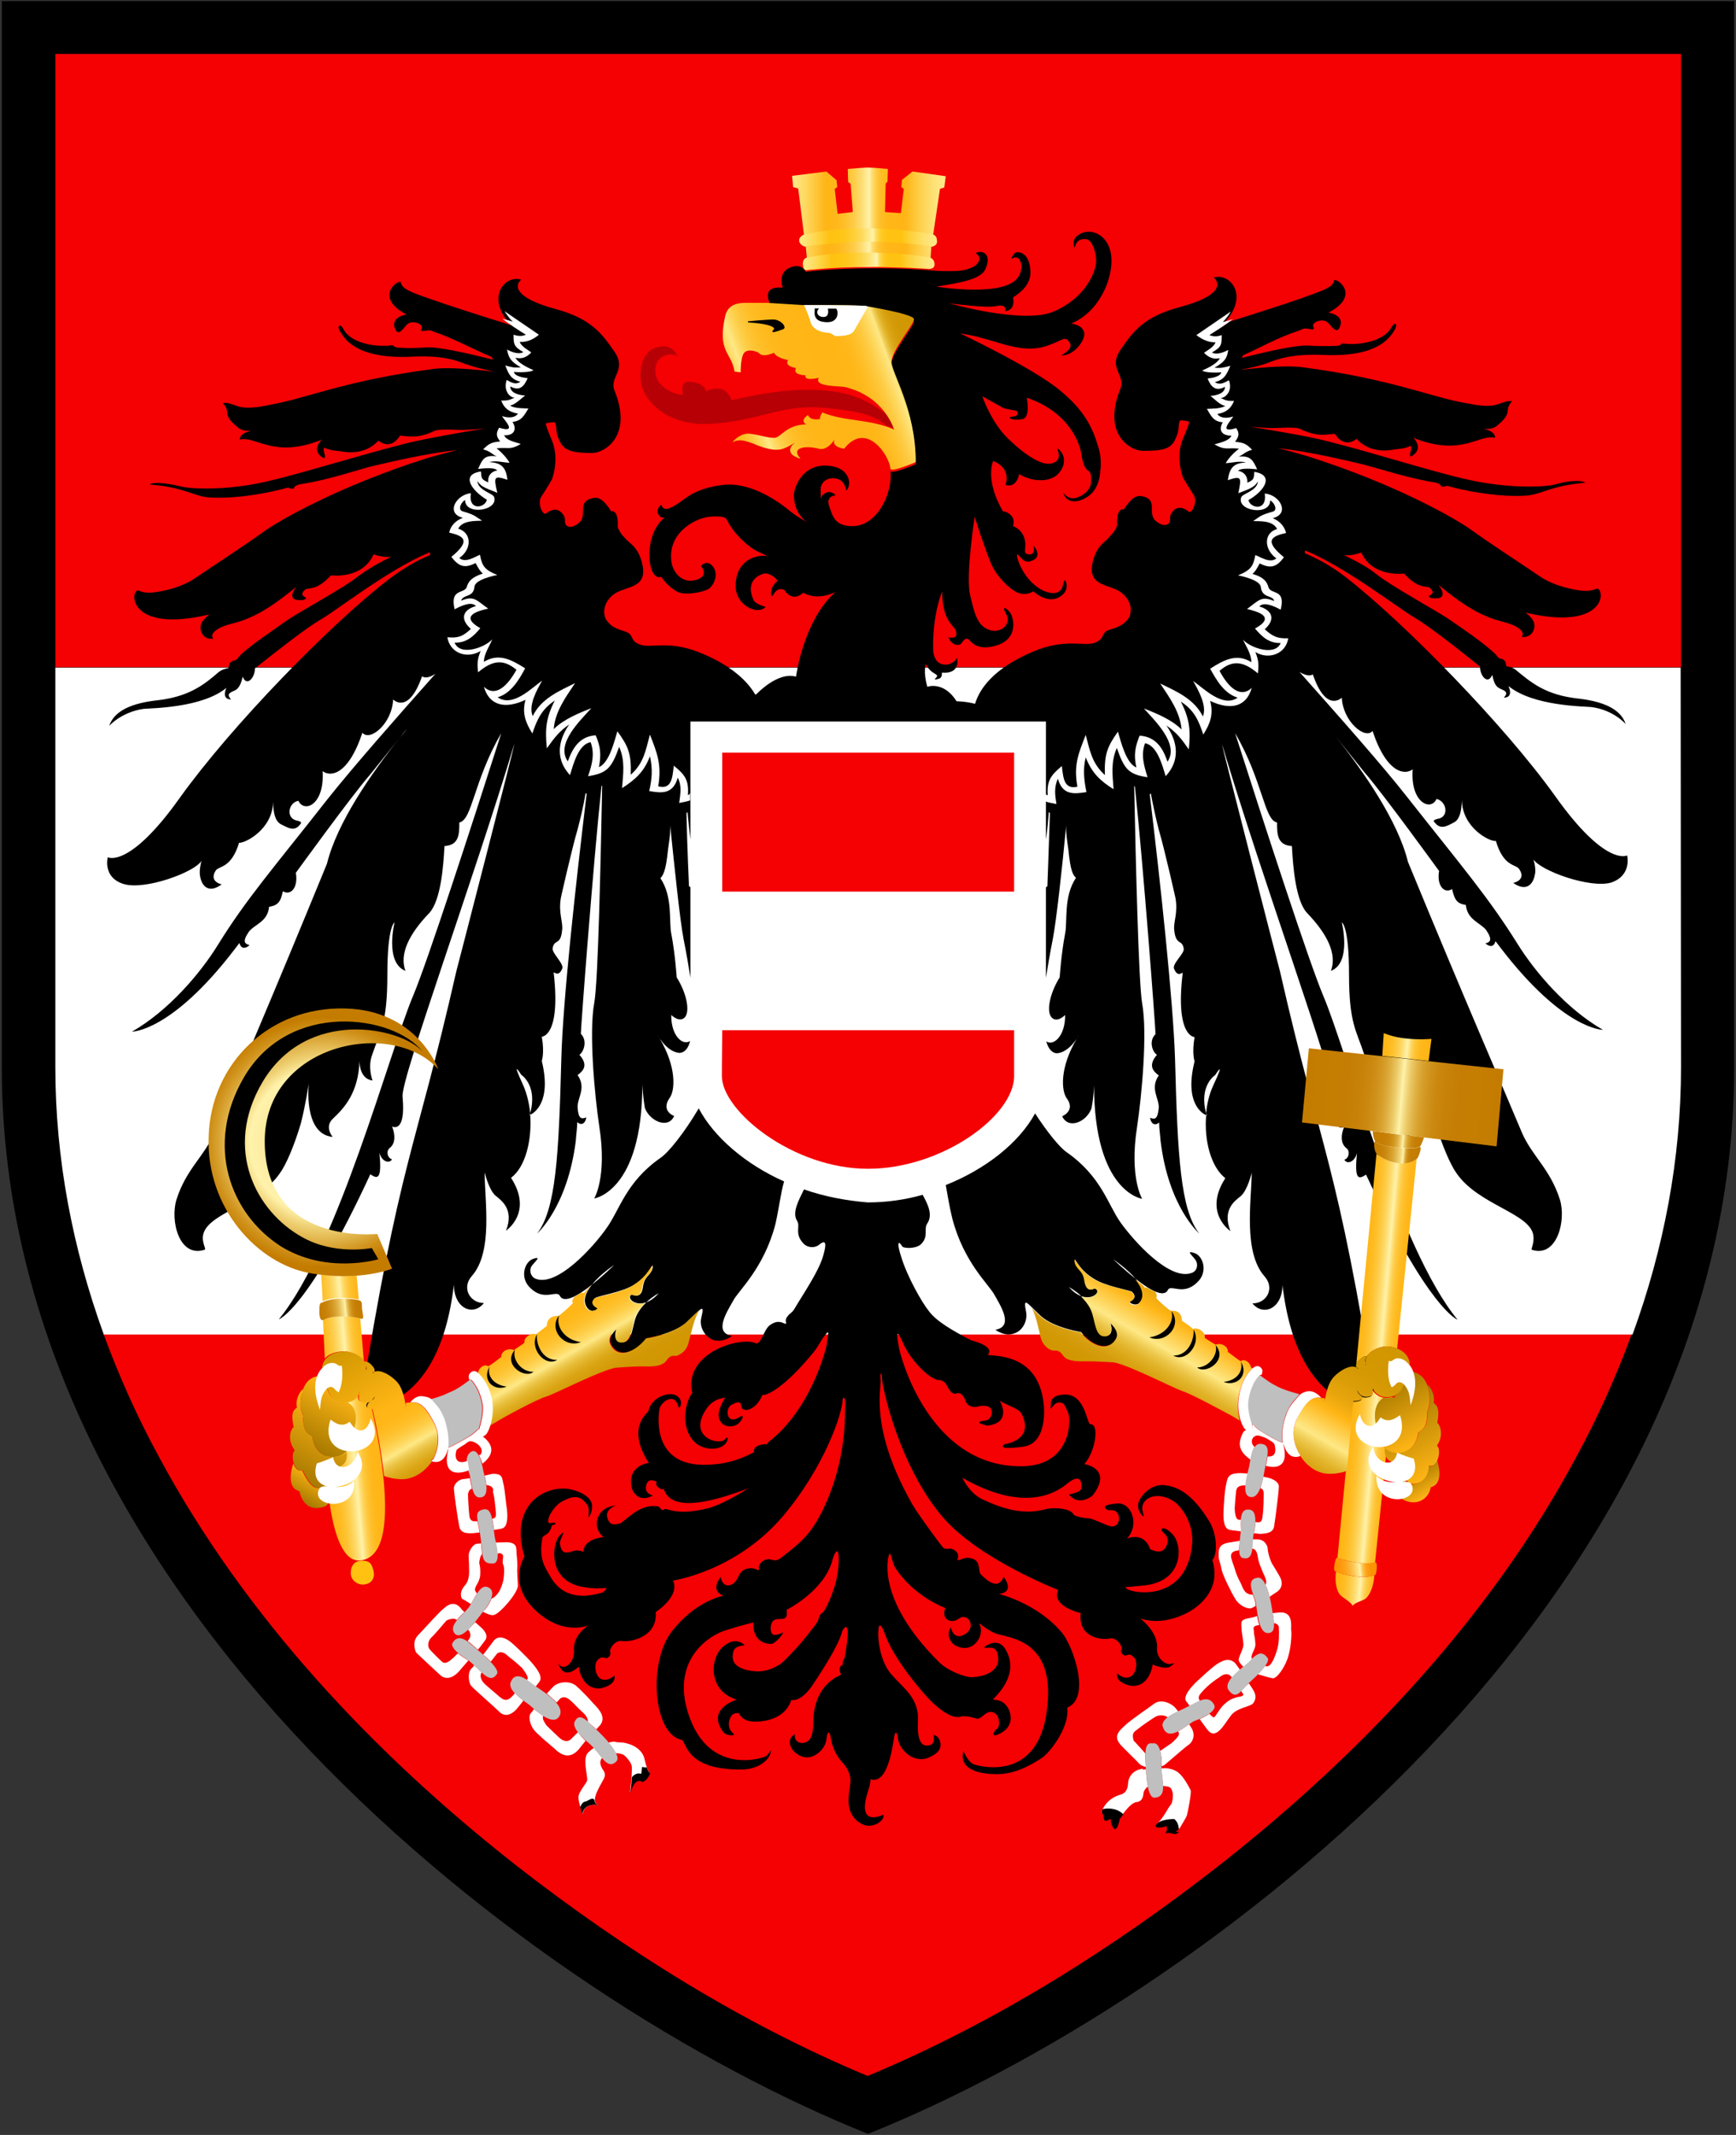 <?xml version="1.0" encoding="utf-8"?>
<!-- Generator: Adobe Illustrator 26.0.2, SVG Export Plug-In . SVG Version: 6.00 Build 0)  -->
<svg version="1.1" id="Calque_1" xmlns="http://www.w3.org/2000/svg" xmlns:xlink="http://www.w3.org/1999/xlink" x="0px" y="0px"
	 width="480px" height="590px" viewBox="0 0 480 590" style="enable-background:new 0 0 480 590;" xml:space="preserve">
<rect x="0" y="0" width="480" height="590" fill="#333333" stroke="none"/>
<style type="text/css">
	.st0{fill:#F50003;}
	.st1{fill:#FFFFFF;}
	.st2{fill:url(#SVGID_1_);}
	.st3{fill:url(#SVGID_00000039105298655989584440000014919237795938928054_);}
	.st4{fill:url(#SVGID_00000088134775675708424870000003248784106525431191_);}
	.st5{fill:url(#SVGID_00000021801916264136565220000014561093346824575665_);}
	.st6{fill:url(#SVGID_00000155104634596357121140000001814374698399754903_);}
	.st7{fill:url(#SVGID_00000149373076987200125640000018311736850719327130_);}
	.st8{fill:url(#SVGID_00000074441889119209000390000017160148683789765810_);}
	.st9{fill:url(#SVGID_00000142149225008082259460000017034710359481674920_);}
	.st10{fill:url(#SVGID_00000119818603971899935680000002075232778930704785_);}
	.st11{fill:url(#SVGID_00000065034992052434385290000003761610177713853369_);}
	.st12{fill:url(#SVGID_00000036223442100760634730000008317366864772801719_);}
	.st13{fill:url(#SVGID_00000145023149927936330350000008238967506498846616_);}
	.st14{fill:url(#SVGID_00000116922126565731613220000000047733453749800622_);}
	.st15{fill:#BFBFBF;}
	.st16{fill:url(#SVGID_00000016062217157090565240000003497765245371557251_);}
	.st17{fill:url(#SVGID_00000183242173410804770070000014685337828767269524_);}
	.st18{fill:url(#SVGID_00000133491429558959343120000013700889419144064440_);}
	.st19{fill:#FFC211;}
	.st20{fill:url(#SVGID_00000052815816311791740040000012926386811209704627_);}
	.st21{fill:url(#SVGID_00000171717184499988350620000011473836713818700448_);}
	.st22{fill:url(#SVGID_00000031900234990906951250000007955339828557412006_);}
	.st23{fill:url(#SVGID_00000074407642808478805980000014871648306551123641_);}
	.st24{fill:url(#SVGID_00000127011520988022888240000011639646619671841940_);}
	.st25{fill:url(#SVGID_00000146460658436725611580000012939775752254207625_);}
	.st26{fill:url(#SVGID_00000121983625667180790550000017670955537896671926_);}
	.st27{fill:#B70005;}
	.st28{fill:url(#SVGID_00000073681330194010920670000014175784313435762090_);}
	.st29{fill:url(#SVGID_00000045609052546184678170000012760987137871287728_);}
	.st30{fill:url(#SVGID_00000001658688737572710840000015502207688054068132_);}
	.st31{fill:url(#SVGID_00000111903541960080876900000012305555417550311300_);}
</style>
<g>
	<path d="M0.5,0.3h479V295c0,147.3-147.4,257.9-239.5,294.7C147.9,552.9,0.5,442.3,0.5,295V0.3z"/>
	<path class="st0" d="M44,402.7c23.8,44.2,59.4,82,98.7,112.8c29.6,23.1,62.6,43.8,97.2,58.2c34.6-14.4,67.7-35.1,97.2-58.2
		c39.3-30.8,75-68.6,98.7-112.8c6-11,11.1-22.4,15.4-34.1H28.6C32.9,380.3,38,391.7,44,402.7z"/>
	<rect x="15.3" y="14.9" class="st0" width="449.5" height="169.5"/>
	<path class="st1" d="M464.7,184.5H15.3v110.4c0,25.4,4.8,50.2,13.4,73.9h422.7c8.6-23.6,13.4-48.4,13.4-73.9L464.7,184.5
		L464.7,184.5z"/>
	<path d="M193.2,306.3c-3.7,6.3-8.3,12.2-10.6,13.7c-9.6,6.7-11.3,14.5-14.9,19.4c-3.6,5.2-13.9,16.6-19.8,13.9
		c-1.3-0.7-1.7-2.5-0.7-3.7c0.7-0.9,2.7-2.6,0.2-1.7c-2.4,0.8-3.8,5.3-0.7,8.1c3.8,3.7,7.2,0.4,8.1,2.1c1.1,2.3,5.3-0.2,8.9-3.1
		c2.4-3,6.1-5.4,6.1-5.4s-2.8,2.8-6.1,5.4c-1.8,2.2-2.9,4.8-1,6.8c0.7,0.7,2.1,0.6,2.7-0.3c-2.1-1.1-1.6-2.1-0.8-2.8
		c0.7-0.6,7.6-1.6,10.8-3.7c4.3-2.7,5.1-6.5,5.1-4.8c-0.4,2.3-2.3,2.3-2.7,5.3c-0.4,3.1-1.8,2.6-3,2.2c-1.8,0.7,0.5,3.4,3.9,2.2
		c1.7-1.6,3.4-2.5,3.4-2.5c-1.1,1.3-2.3,2.1-3.4,2.5c-1.3,1.3-2.7,3-3.2,5.1c-0.8,2.8-1,6.3-3.8,5.9c-1.3-0.2-1.8-1.8-1.1-3.7
		c0,0-2.6,2.1-1.7,4.1c2,4.2,6.6,2.6,9.9-1.5c0,0,7.4-1.1,11.1-4.4c3.7-3.4,5.1-5.7,4-1.2c-0.6,2.4,0.9,5.2,3.3,6.1
		c1.6,0.5,3.6,0.1,5.2-1.1c-5-0.9-1.7-6.2,0.3-9.7c1.4-2.8,8.5-8.9,11.7-21.2c1-4.4,1.5-8.8,2.4-11.8
		C206,321.7,197.3,314.1,193.2,306.3z"/>
	<path d="M261.5,327.5c0.5,2.7,1,6,1.8,9.2c3.2,12.3,10.2,18.3,11.7,21.2c2,3.5,5.2,8.7,0.2,9.6c1.8,1.2,3.6,1.6,5.2,1
		c2.4-0.7,3.8-3.6,3.3-6c-0.9-4.5,0.4-2.2,4.1,1.2c3.7,3.3,11.1,4.4,11.1,4.4c3.3,4.1,8,5.5,9.9,1.5c0.8-2.1-1.8-4.1-1.8-4.1
		c0.7,2,0.3,3.6-1.1,3.7c-2.7,0.4-2.9-3.1-3.7-5.9c-0.5-2.1-1.9-3.9-3.2-5.1c-1.1-0.4-2.2-1.1-3.4-2.5c0,0,1.7,0.9,3.4,2.5
		c3.3,1.2,5.7-1.5,3.8-2.2c-1,0.4-2.4,0.8-2.9-2.2c-0.4-3-2.4-3-2.7-5.3c-0.2-1.7,0.7,2.1,5.1,4.8c3.3,2.2,10,3.2,10.7,3.7
		c0.8,0.8,1.3,1.7-0.7,2.8c0.7,0.8,2.1,0.9,2.7,0.3c1.9-2,0.8-4.5-1-6.7c-3.3-2.6-6.2-5.4-6.2-5.4s3.7,2.5,6.2,5.4
		c3.6,2.9,7.8,5.4,8.9,3.1c0.8-1.7,4.3,1.7,8.1-2.1c3.1-2.8,1.7-7.3-0.7-8.1c-2.6-0.9-0.6,0.7,0.1,1.7c1,1.2,0.7,3.1-0.7,3.7
		c-6.1,2.6-16.2-8.7-19.9-13.9c-3.5-4.9-5.2-12.6-14.9-19.4c-1.9-1.3-5.4-5.6-8.7-10.7C281.7,315.9,272.5,323.1,261.5,327.5z"/>
	<path d="M449.9,236.4c0,0-5.9,3.3-19.9-16.4c-14.1-19.7-41.7-47.9-57.9-60.5c-4-3.1-7.9-5.2-11.3-6.6c0-0.3,0-0.6,0-0.8
		c11.3,4.6,26.1,16.2,30.2,18.5c3.9,2.3,11.6,8.3,18.2,13.6c0,2.6,2.2,5.2,3.4,2.3c0.3,1.4,0.7,3,1.8,3.6c1.1,0.7,3.1,0.9,1.4,2.7
		c1.4,0,2.3-0.8,1.3-3.2c6.8,5.6,21.1,5.6,22.9,5.8c6.2,0.8,9.5,4.7,9.5,4.7c-2.2-6.7-13.2-6.9-15-7.3c-7.6-1.2-11.3-4.3-15.3-7.6
		c-0.8-0.7-1.7-0.9-2.7-1.1c-0.2-1-0.2-1.9-1.7-2.1c-0.6-0.1-0.9-0.9-1.7-1.6c-3.5-3.2-8.6-6.6-12.8-9.5c-3.5-2.3-15.7-9-19.7-12.2
		c-2.3-1.9-5.5-3.6-9-5.3c1.5,0.2,3.1-0.1,4.8-0.7c3.1,7,11.8,5.8,11.8,5.8c4.3,4.7,6.4,3.1,7.3,4.1c2.1,2.2-2.1,1.8,0.3,2.7
		c5.6,0.7,1.9-3.7,1.9-3.7c5.8,4.8,9.5,7.1,13,8.6c3.6,1.6,5.8,1.6,8.2,2.8c3.3,1.8,1.8,3,1.8,3c3.1,0.4,4.1-2.6,3.3-4.3
		c-0.6-1.3-2.2-2.4-2.2-2.4c21.7,5.1,22.3-5.9,19.8-6.7c0,0-1.2,0.7-3.1,0.7s-8.5-1-13-4.2c-3.2-2.2-14.4-9.5-18.6-12.6
		c-4-2.9-20.4-12.5-45.3-20.4c-3.1-0.9-5.8-1.7-8.2-2.2c8.1,0.7,20.2,3.7,23.7,4.5c2.4,0.6,12.5,3.8,18.9,4.8
		c2.7,0.4,2.4,1.2,2.4,1.2c0.9,0.3,1.4-0.2,1.9-0.1c3.7,1.1,13.1,3.1,21,2.7c4.8-0.1,6.8-2.7,17-3.6c-0.6-0.7-4.4-0.7-8,0.4
		c-3.5,1-13.9,1.1-24.2-1.2c-10-2.2-25.7-7.3-38.8-10.6c-5.3-1.4-14.4-2.9-21.7-4.1c1.9,0.2,3.7,0.3,5.5,0.4c2,0.1,7.2-0.5,8.5,0.3
		c4.9,2.3,7.3,1.4,9.5,1.3c1.6,2.5,3.7,3.1,6,1.4c3.6,3.9,8.5,3.3,10.5,2.9c1.6-0.2,2.9-0.2,4.4-1c0.7,0.8-0.7,2.4,0.1,3
		c3.9-2.2,0.7-5.2,0.7-5.2c13.4,5.4,18.3-1.2,22.6,0c0-2.1-3.4-2.5-3.4-2.5c1.8,0.2,3.2-0.1,4.2-1.1c1.6-1.3,2.7-2.6,2.7-4
		s1.2-2.5,1.2-2.5c-1.8-0.4-3.5,1-5.7,1.2c-3,0.3-6.2-0.6-8.7-1c-9-1.8-20.4-6.6-43.5-9.6c-4.2-0.6-11,0-17.2,0.7
		c3-0.6,5.9-1.2,8-2.1c2.5-0.9,6.3-2.4,15.3-2c15.2,0.6,18.2-5.2,19.3-6.9c1-1.7,0.1-2.6-1-0.5c-2,3.4-8.3,4.9-13.5,4.2
		c-0.6,0.6-0.9,0.7-2.2,0.7c-2.9,0.1-5.5,0-7.2-0.1c-3-0.2-10.9,1.5-18.3,3.4c0.1-0.3,0.2-0.6,0.3-0.7c4.9-2.2,9.8-5,15.1-6.7
		c1.3-0.4,1.4-0.8,2.5-0.7c0.9,0.1,2.4,0.6,1.9-0.4c-0.9-1.2,2.6-2.8,4.1-1.1c1.1,1.2,2.2,2.8,3,1.4c1.9-3.7-3-4.3-3-4.3
		c8.7-4.5,3-9.3,1.6-9c-0.3,1.9-2.3,2.6-8.7,4.9c-3.3,1.2-13.2,4.4-21.9,7.1c7.4-7.6,1.8-14.1-2.7-12.7c2.1,1.9,1.7,5.2-9.5,8.2
		c-9.7,2.6-12.8,6.6-16.3,11.8c-3.5,5.1,1.5,6.9,0,10.7c-5.2,12.8,2.9,17.2,6.2,17.2c6.1,0,7.9-0.7,9.1-3.5c1.2-2.5,0.5-3.7,1.2-4.9
		c1.1-0.1,2.4,0.3,2.4,0.3s0.7-0.6-1.6,4.7c-2.2,5.2,0,10.8,0,10.8s1.6,2.7,2.9,4.7s-0.5,5.3-1.3,4.7c-2.8-2.2-4.3-0.5-4.9,0.6
		c-0.6,0.9,0.1,1.9-0.7,2.7c-0.8,0.7-2,0.4-3.1-0.4c-1-0.7-1.5-1.4-1.5-3.4c0-1.8,0-3.3-2.9-3.8c-1.9-0.4-3.5,1.6-4.9,3.7
		c-1.3-0.3-2,1.4-1.8,4.4c-0.8,2.1-1.6,2.4-2.2,3.2c-0.8,1.2-3.5,2.2-4.6,7c-1.6,7,5.1,5.9,8.1,8.5c2.9,2.4,2.7,5.2,2,6.7
		c-1.4,2.2-3.2,2.7-5.3,3.4c-2.8,0.8-1,2.5-4.4,3.7c-3,1-8.1-1.5-17.4,2.6c-10.3,4.5-14.2,9.9-15.5,14.2c-2.7-0.7-5.1-0.7-5.1-0.7
		c-3.6-5.7-8.1-4-8.1-4c-1.2-4.2-0.4-6.3-0.4-6.3c1.4,3.1,4,2.6,2.8,3.8c-0.8,0.8,0.2,0.4,0.7,0.3c1.2-0.3,0.9-1.7,0.9-1.7
		c5.5,0.4,4.2-4.1,4.2-4.1c-1.2,2.5-6.6,3.3-6.6-2.7c-0.1-9.8,2.5-15.6,2.5-15.6c0,7.9,3.2,9.4,3.7,10.6c1.1,2.9-1.9,2-1.9,2
		c0.5,2.1,2.9,2.6,3.5,1.7c0.6-0.7,0.8-1.3,1.6-1.3s1.7,3.2,6.8,2.2c7.5-1.4,6.3-7.6,5.1-9.4c-1.1-1.4-2.4-2-1.2,0.2
		c1.6,2.5-0.6,5.1-3.6,4.8c-4.2-0.7-5-4.5-6.3-10c-1.2-5.6,1.3-21.5,1.3-21.5s2.2,7.3,4.5,12.9c1.6,3.7,5.1,7.1,7.4,8.1
		c2.5,1,4.3-0.4,4.3-0.4c1.6,1.5,4.6,3,7,1.7c3.4-1.7,2-5,1.6-4.7c-0.2,0.3-0.3,1.3-0.7,2.2c-0.5,0.7-1.5,2.2-5.2,0.6
		c-6.1-3-8-11.1-6.9-9.9c1.2,1.4,2.1,2.4,3.7,1.7c3.4-1.2,0.5-4.3,0.5-4.3s0.8,2.5-1,2.5c-1.6,0-1.3-0.8-1.2-2.2
		c0.2-4.5-3.4-5.6-3.4-5.6c0.4-1.5,0.1-2.5-0.9-3.3s-1.9-0.8-1.9-0.8c-5.1-8.8-2.7-13.9-2.7-13.9c5.3,2.1,3.4,6.6,3.4,6.6
		c3.2,1,3.8-3,3.8-3c4,2.5,9.1,2.2,11.1-0.4c2.7-3.4,0.5-6.1-0.4-6.6c-0.7-0.5,1.6,2.6-1,3.8c-2.9,1.6-8.2-2.2-12.8-6.6
		c-4.7-4.6-7.1-11.7-7.1-11.7s3.7,2.1,5,2.8c1.5,1.1,4.7,0.9,4.7,1.5c0.3,1.7-1.4,1.1-2,1.5c-0.6,0.3,1.1,1,3.5,0.5
		c2.2-0.6,1.1-5.9,1.1-5.9c11.7,4,14.7,12.6,15.1,15.7c1,6.5,2.8,2.7,2.7,7.3c0,2.7-2.5,4.2-4.2,4.7c-2.1,0.6-3.5-1.4-3.5-1.4
		c0.7,2.7,3.7,3,6.5,1.2c3.7-2.2,3.7-7.1,3.7-7.1s0.6-3.2-0.5-6.7c-1.6-5.5-4-10.3-10.6-15.7c-7.4-6.2-27.7-15.8-27.7-15.8
		s2.1,0.4,4.2,0.8c2.7,0.7,4.6,1.3,8.1,2.3c3.7,1,8,1.9,12.5,0.1c3.7-1.3,4.3-2.6,5.5-0.7c1.4,1.8-2.3,3.6-2.3,3.6
		c3.2,0.2,6.1-3.4,6.4-5.6c0.2-2.8-3.6-3.2-3.6-3.2c7.8-3.2,11.5-12.4,11.1-18.2s-4.9-8-7.9-6.9c-3.7,1.4-2.3,4.1-2.3,4.1
		c0.2,0.6-0.1-2.7,3.3-2.3c1.8,0.3,3,4.6,2.6,7c-0.4,2.5-3,9.3-11.7,13c-8.4,3.6-28.9-2.3-28.9-2.3s10.1,1.4,13,0.8
		c3.3-0.7,2.5,1.4,2.5,1.4c3.1-0.3,2.2-3.8,2.2-3.8c2.2-1.4,4.8-3.6,4.8-6.8c0-4.6-2.2-5.8-3.7-5.7c-1.1,0.1-1.6,1.9-1.6,1.9
		s1-0.8,1.9-0.3c0.6,0.5,1.6,2.2,0.3,4.8c-3.1,6.4-22.9,3.1-22.9,3.1c7.1-1.1,12.4-2.1,13.6-4.9c2.2-5.1-2.2-5.1-2.7-4.3
		c0,0,2.2,1.1,0.1,3.2c-1.1,0.9-3.2,1.7-6.2,1.7c-0.7,0-3.7,0.1-6.5-0.2c-14-1.1-28.3-0.4-34.4,0.4c0,0-1.1-2.6-4.5-1.1
		s-1.9,5.5-1.9,5.5c-6.5-0.6-3.3,4.8-3.3,4.8s0,0,0,0.1l8.8,0.5c0,0,10.2-0.1,16.9,0.2c0,0,13.9,2.2,13.9,3.7
		c0,1.4-6.2,8.7-6.2,11.8c0,3,6.7,13.1,6.7,27.7c0,0-6.9,3-7,1.8c0.7,6.1-3.6,15.3-10.5,15.3c-5.1,0-5.5-3-6.5-5.7
		c-0.8-2.8,1.9-2.8,1.9-2.8c-2.1-2.2-3.9,0.2-3.9,0.2s-0.2,2.1-0.3-1.3c-0.3-3.4,3.4-4.5,5.6-3c1.2,0.8,1.5,2.8,1.5,2.8
		c1.7-1.7,0.9-6.5-5-6.9c-7.2-0.6-9.5,6.1-9.5,8.2c0.1,5.4,3.7,7.4,3.7,7.4s-3-1.5-5.3-3.5c-7.9-6.3-13.9-6.9-16.4-6.9
		c-2.2,0-8.1,0.9-11.7,3.6c-5.3,3.9-6.2,3.7-7,2c-2.1,1.7-0.4,4,1,3.5c-6.2,4.8-4.8,17.9-1,16.4c1.7,2.5,3.6,3.6,4.4,4.1
		c2.2,1.2,7.5,0.1,8.8-0.8c1.3-0.9,2.7-3.7,1.3-5.9c-1.7-2.5-3.5-0.4-3.5-0.4c0.3,0.5,1.1,1.2,0.7,2.4c-0.3,1.2-3.2,2.1-4.9,1.5
		c-2.7-0.8-3.7-3.6-3.9-4.7c-1.3-7.9,5.7-11.6,8.6-12.4c1.3-0.5,6-0.9,6.6,0.3c2.2,4.5,6.2,7.5,7.5,8.3c0.9,0.6,4.1,2,4.1,2
		c-1.5-0.7-9.1-0.2-9.1,8.2c0,4,3.5,6.6,6.1,6.6c1.5,0,2.2-0.9,2.2-0.9c-1.9-0.5-3.2-1.3-3.4-2c-2.1-4.8,1-6.7,3-7.2
		c1.1-0.2,2.8,0.7,3.7,2c0.1,0.1-0.9,0.6-1.4,1.7c-0.4,0.8-0.7,3,0.1,2.4c1.3-2.7,3.1-1.6,3.2-1.5c2.4,3.6,5.2,0.7,5.2,0.7
		c4.1,2.4,8.9-0.2,8.9-0.2c-8.9,7.9-10.9,23.4-10.9,23.4c-5.1-1.5-11,4.9-11,4.9c-0.1,0-0.2,0-0.3,0c-2.1-3.6-6.3-7.7-14.2-11.1
		c-9.3-4.1-14.4-1.6-17.4-2.6c-3.4-1.1-1.6-2.8-4.4-3.7c-2.2-0.7-3.9-1.2-5.3-3.4c-0.7-1.5-0.9-4.3,2-6.7c3.1-2.6,9.7-1.4,8.1-8.5
		c-1.1-4.9-3.7-5.8-4.6-7c-0.6-0.7-1.3-1.1-2.2-3.2c0.2-2.9-0.5-4.7-1.8-4.4c-1.4-2.2-3-4.1-4.9-3.7c-2.9,0.6-2.9,2.1-2.9,3.8
		c0,2-0.5,2.6-1.5,3.4c-1.1,0.7-2.2,1.2-3.1,0.4c-0.7-0.7-0.1-1.8-0.7-2.7c-0.6-1-2.1-2.8-4.9-0.6c-0.8,0.7-2.6-2.7-1.3-4.7
		c1.3-1.9,2.9-4.7,2.9-4.7s2.2-5.5,0-10.8c-2.2-5.2-1.6-4.7-1.6-4.7s1.3-0.4,2.4-0.3c0.7,1.1,0,2.3,1.2,4.9c1.2,2.7,3,3.6,9.1,3.6
		c3.3,0,11.4-4.5,6.2-17.3c-1.5-3.7,3.5-5.6,0-10.7s-6.6-9.2-16.3-11.8c-11.1-3-11.5-6.4-9.5-8.1c-4.5-1.5-10.1,5.1-2.7,12.6
		c-8.7-2.7-18.6-5.9-21.9-7.1c-6.4-2.2-8.4-3-8.7-4.9c-1.4-0.3-7.1,4.5,1.6,9c0,0-4.9,0.7-3,4.3c0.8,1.5,1.9-0.1,3-1.4
		c1.5-1.7,5.1-0.1,4.1,1.1c-0.6,0.9,0.9,0.5,1.9,0.4c1.1-0.1,1.2,0.4,2.5,0.7c5.2,1.9,10.2,4.6,15.1,6.7c0.1,0.2,0.2,0.5,0.3,0.7
		c-7.4-1.9-15.3-3.6-18.3-3.4c-1.7,0.1-4.3,0.3-7.2,0.1c-1.2,0-1.6-0.1-2.2-0.7c-5.1,0.7-11.5-0.7-13.5-4.2C94,89,93,90,94.1,91.7
		s4.1,7.5,19.3,6.9c9-0.5,12.7,1,15.3,2c2.2,0.8,5.1,1.5,8,2.1c-6.3-0.7-13-1.3-17.2-0.7c-23.1,3-34.5,7.9-43.5,9.6
		c-2.5,0.5-5.7,1.3-8.7,1c-2.2-0.2-3.9-1.6-5.7-1.2c0,0,1.2,1.1,1.2,2.5s1.1,2.7,2.7,4c1,1,2.4,1.3,4.2,1.1c0,0-3.4,0.5-3.4,2.5
		c4.4-1.2,9.3,5.4,22.7,0c0,0-3.4,3,0.6,5.2c0.8-0.6-0.6-2.2,0.1-3c1.5,0.8,2.8,0.8,4.4,1c2,0.4,6.9,1,10.5-2.9
		c2.3,1.7,4.4,1.1,6-1.4c2.2,0.1,4.6,1,9.5-1.3c1.3-0.7,6.6-0.2,8.5-0.3c1.8-0.1,3.6-0.2,5.5-0.4c-7.3,1.2-16.4,2.8-21.7,4.1
		c-13.1,3.3-28.8,8.3-38.8,10.6c-10.4,2.4-20.8,2.2-24.2,1.2c-3.6-0.9-7.4-1.1-8-0.4c10.2,0.8,12.3,3.5,17,3.6
		c7.9,0.4,17.2-1.6,21-2.7c0.5-0.1,0.9,0.4,1.9,0.2c0,0-0.3-0.9,2.4-1.3c6.4-0.9,16.5-4.2,18.9-4.8c3.5-0.8,15.5-3.7,23.7-4.5
		c-2.4,0.6-5.1,1.3-8.2,2.2c-24.9,7.9-41.3,17.5-45.3,20.4c-4.2,3.1-15.4,10.4-18.6,12.6c-4.5,3.2-11.1,4.2-13,4.2s-3.1-0.7-3.1-0.7
		c-2.4,0.8-1.9,11.9,19.8,6.7c0,0-1.6,1.2-2.2,2.4c-0.8,1.7,0.2,4.7,3.3,4.3c0,0-1.5-1.2,1.8-3c2.4-1.2,4.7-1.2,8.2-2.8
		c3.5-1.5,7.2-3.8,13-8.6c0,0-3.7,4.3,1.9,3.7c2.3-0.9-1.8-0.6,0.3-2.7c0.9-1,3,0.6,7.3-4.1c0,0,8.7,1.2,11.8-5.8
		c1.7,0.6,3.3,0.8,4.8,0.7c-3.5,1.7-6.6,3.5-9,5.3c-3.9,3.2-16.2,9.8-19.7,12.2c-4.2,3-9.4,6.4-12.8,9.5c-0.7,0.7-1.1,1.5-1.7,1.6
		c-1.5,0.3-1.5,1-1.7,2.1c-1,0.2-1.9,0.5-2.7,1.1c-3.8,3.3-7.7,6.4-15.3,7.6c-1.8,0.4-12.8,0.6-15,7.3c0,0,3.3-3.8,9.5-4.7
		c1.9-0.2,16.1-0.2,22.9-5.8c-1,2.3-0.1,3.2,1.3,3.2c-1.7-1.8,0.3-2,1.4-2.7c1-0.7,1.5-2.2,1.8-3.6c1.1,2.9,3.4,0.3,3.4-2.3
		c6.6-5.2,14.2-11.2,18.2-13.5c4.1-2.3,18.9-14,30.2-18.6c0,0.3,0,0.6,0,0.8c-3.5,1.4-7.3,3.6-11.3,6.6
		c-16.3,12.5-43.8,40.8-57.9,60.5c-14,19.7-19.9,16.4-19.9,16.4s-1.5,5.6,4.4,7.4c5.9,1.8,19.7-3.3,21.5-6.4c0,0-0.7,2.6-0.4,4.1
		c0.5,3.2,2.6,4.9,6,2.4c0,0-3.7-0.7-1.6-3.9c0.9-1.2,4.3-0.6,6.4-7.6c1.6,0.2,9.3-3.7,9.4-11.3c0-0.5,0-0.9,0-1.4
		c0,0.5,0,0.9,0,1.4c0.1,3,0.5,5.3,2.2,6.2c1.5,0.7,3.7,2.3,5.3,0c0,0,0.9-0.7-0.8-1c-3.3-0.6-2.5-5,0.3-5.5c1.7,3.5,7.3,1,6.7-8.2
		c2,1.6,7,1.4,11-10.6c2.1,2.5,8.2-2.5,8.5-9.2c0,0,4.2,4.4,8-6.4c0.8,0.6,2.2,0.3,3.7-0.7c-10.5,11.8-22.9,25.9-29.8,34.6
		c-14.9,19-22.5,27.6-30.4,40.4c-4.9,7.9-13.6,18.1-23.7,23.9c0,0,10.9,0.1,28.4-22.8l1.3-1.7c0.4,1.6,1.6,1.7,2.8,0.6
		c-1.3-0.4-2.1-0.9-0.2-3.7c1.6-2.1,5.2-2.7,5.6-6.9c2.4-0.4,3.2-1.3,3.8-4.3c2.2,1.3,4.3-1,3.6-5.1c0,0,15.5-21.4,20.5-27.1
		l8.2-10.2c0.7-0.8,1.3-1.7,2-2.4c-0.6,0.8-1.3,1.6-2,2.4c-7.8,9.8-17.3,23.4-20.1,34.8C74.3,278,65.2,298.9,59.3,313
		c-2.8,6.6-7.8,10-10.5,18.5c-1.8,5.8,0.7,16.1,7.7,13.9c0.7-0.1-0.6-1.6-0.4-3.7c0.6-6.4,15.2-8.5,21.3-17.5
		c1.7-2.3,4-7.7,5.8-13.8c1.3-5.1,2.2-11.1,2.2-11.1s-1.7,14.1,6.6,14.9c0,0-2.4-2.7,0-5c3.3-3.1,7.1-7.3,7.4-16c0-0.5,0-0.9,0-0.9
		c0,0.3,0,0.6,0,0.9c0,1.6,0.5,5,3.6,5.4c0,0-1.4-3.6-0.1-7.1c2.2-6.6,4.2-8.5,4.2-22.1s2-14.5,2-14.5s-2.8,11.1,3,13.4
		c-1.7-4.6,0.9-10.1,6.7-16.1c3.1-3.6,3.8-12.8,4.1-18.4c4.1-0.2,4.1-3.4,4.1-6.5c3.6-0.7,3.9-11.4,11.6-24.7
		c-8.6,26.9-20.4,63.1-24.3,72.4c-6.6,15.5-20.8,69.6-37.2,89.6c0,0,8-2.7,25.3-40.1c2.2,1.6,3.2,1.1,2.5-6c-0.1-0.3-0.1-0.7-0.1-1
		c0,0.4,0,0.7,0.1,1c0.5,2.3,2.6,3.3,3.5,1.9c-1.3-0.4-1.7-2.2-0.7-3.1c2.3-1.7,1-5.3,0.7-6c0,0,3.9,2.2,2.9-8.3
		c-0.4-5.1,19.7-60.1,30.9-97.4c0.2,0.1-15.4,60.5-16,62.7c-11.8,51.8-15.5,51.1-26.7,120.8c0,0,21.7,2.7,26-34.1
		c0,6.6,5.3,8.9,8.3,5.1c-3.9,0-6.2-4.2-3.4-7.4c6-6.7,3.6-20.8,3.6-28.7c0,0,1.2,5,3.1,6.5c1.3,1.1,5.2,3.6,2.8,9.6
		c0,0,7.6-5,1.4-14.6c4-3,5.8-10.4,5.3-17.4c-0.1,0.1-0.2,0.1-0.2,0.1c0.1-0.2,0.1-0.4,0.2-0.6c-0.3-2.7-0.9-5.3-1.9-7.6
		c-3.7-8-0.6-3-0.6-3s4.6,2.9,2.5,10.6c0,0.2,0,0.3,0,0.5c1-0.5,6-3.4,3.2-14.9c0,0,0.8-2.2,0-6.7c0,0,5.3,0,3.3-17.6
		c-0.1-0.7,1.2,1.4,2.3-1.1c0.8-1.3-2.8-4.3-2.6-5.7c0.4-2.7,2.2-0.7,2.6-4.9c0.4-2.3-1.1-4.8-0.3-9.2c0,0,3-13.4,4.6-18.8
		c0.7-2.7,1.6-6.2,2.2-10l0.3,0.2c-2.9,24-6.6,57.2-7,73.3c-0.7,26.7-1.5,41.5-6.7,48.2c0,0,8.4-7.3,10.7-25.6
		c0.1-1.8,0.4-3.5,0.4-5.2c1.2,1.1,2.3,0.3,2.5-1.3c-1.3,0.5-2.2,0.5-2.4-2.8c-0.1-2.6,2.5-5.3,0-8.9c1.5-1.1,3.1-2.7,0.5-5.6
		c1.2-0.8,2.3-3.9,0.4-5.8c0.1-3.1,3.4-46.7,5.7-68.4c0,0,0.1-0.1,0.2-0.2c-0.4,19.7-1.1,54.3-2.2,60.1c-1.5,8.1,0.1,25.5,1.4,34.1
		c2.2,14-1.4,19.9-1.4,19.9s13.3-1.9,13.3-31.5c0,0,0.1,2.8,0.7,6.5c1.4,3.7,6.5,5.9,8.1,2.2c-2-0.8-2.9-2.6-1.3-4.9
		c1.6-2.1,2-8.6-2.7-16.5c-0.4-0.6-0.6-1-0.6-1c0.2,0.3,0.4,0.7,0.6,1c0.9,1.3,2.6,3.4,4.9,3.9c1,0.3,2.8-0.2,3.5-3.2l0,0
		c-2.2,1.4-5.3-1.7-5.2-7.2c0,0,2.2,2.2,3.7,0.7s0.7-6.5-2.2-11.1c0,0-0.4-6.3-1.5-12.1c-0.7-3.3,0.5-10.1-3-15.3
		c0.7-0.8,1.5-1.8,2.1-7.9c0.3-2.3,0.7-4.3,0.6-6.7c1.2,11.6,2.7,26.2,3.7,31.4c0.8,4,1.4,7.5,1.9,10.7v-25
		c-0.1-0.1-0.2-0.2-0.4-0.3c0,0-0.5-10.6-0.7-20.1c0.1-0.2,0.2-0.3,0.3-0.4c0.2,2.5,0.5,5,0.8,7.6v-32.6h98.3V232
		c0.4-2.6,0.6-5.2,0.8-7.6c0.1,0.1,0.2,0.2,0.3,0.3c-0.3,9.6-0.7,20.2-0.7,20.2c-0.1,0.1-0.2,0.2-0.4,0.3v25
		c0.5-3.1,1.1-6.7,1.9-10.7c1-5.2,2.6-19.8,3.7-31.4c-0.1,2.3,0.3,4.4,0.6,6.7c0.6,6.1,1.3,7,2.1,7.8c-3.5,5.2-2.3,12.1-3,15.4
		c-1.1,5.8-1.5,12.1-1.5,12.1c-2.9,4.7-3.7,9.6-2.2,11.1c1.5,1.6,3.7-0.7,3.7-0.7c0.1,5.6-3.1,8.7-5.2,7.3l0,0
		c0.8,3,2.5,3.5,3.5,3.2c2.3-0.5,4-2.6,4.9-3.9c0.2-0.3,0.4-0.7,0.6-1c0,0-0.2,0.4-0.6,1c-4.7,7.9-4.3,14.4-2.7,16.5
		c1.6,2.2,0.7,3.9-1.3,4.9c1.7,3.7,6.7,1.6,8.1-2.2c0.7-3.7,0.7-6.5,0.7-6.5c0,29.7,13.3,31.5,13.3,31.5s-3.6-5.9-1.4-19.9
		c1.3-8.6,2.9-25.9,1.4-34.1c-1-5.8-1.8-40.4-2.2-60.1c0.1,0.1,0.2,0.2,0.2,0.2c2.3,21.7,5.6,65.3,5.7,68.4c-2,1.9-0.8,5,0.4,5.7
		c-2.6,3-1,4.6,0.5,5.7c-2.5,3.6,0.1,6.3,0,8.9c-0.3,3.3-1.1,3.3-2.4,2.8c0.2,1.6,1.3,2.4,2.5,1.3c0,1.8,0.3,3.5,0.4,5.1
		c2.2,18.3,10.7,25.6,10.7,25.6c-5.2-6.6-6-21.4-6.7-48.1c-0.5-16.1-4.1-49.3-7-73.3l0.3-0.2c0.7,3.7,1.5,7.3,2.2,10
		c1.6,5.4,4.6,18.8,4.6,18.8c0.8,4.4-0.7,6.8-0.3,9.2c0.5,4.1,2.2,2.2,2.6,4.9c0.2,1.4-3.5,4.3-2.6,5.7c1.1,2.5,2.4,0.4,2.3,1.1
		c-2.1,17.6,3.3,17.6,3.3,17.6c-0.8,4.5,0,6.7,0,6.7c-2.9,11.5,2.1,14.4,3.2,14.9c0-0.2,0-0.3,0-0.5c-2.1-7.7,2.5-10.6,2.5-10.6
		s3.2-5.1-0.6,3c-1,2.2-1.7,4.9-1.9,7.6c0.1,0.2,0.1,0.4,0.2,0.6c0,0-0.1,0-0.2-0.1c-0.6,6.9,1.3,14.3,5.3,17.4
		c-6.2,9.6,1.4,14.6,1.4,14.6c-2.4-6.1,1.5-8.5,2.8-9.6c1.9-1.5,3.1-6.5,3.1-6.5c-0.1,8-2.4,22,3.6,28.7c2.8,3.2,0.6,7.4-3.4,7.4
		c3,3.7,8.3,1.4,8.3-5.1c4.3,36.8,26,34.1,26,34.1c-11.1-69.7-14.9-69.1-26.7-120.8c-0.6-2.2-16.2-62.7-16-62.7
		c11.1,37.3,31.3,92.4,30.9,97.4c-1,10.6,2.9,8.3,2.9,8.3c-0.4,0.7-1.7,4.3,0.7,6c0.9,0.8,0.6,2.7-0.7,3.1c0.9,1.5,3,0.4,3.5-1.9
		c0-0.4,0.1-0.7,0.1-1.1c0,0.4-0.1,0.7-0.1,1.1c-0.7,7.1,0.2,7.6,2.5,6c17.3,37.3,25.3,40.1,25.3,40.1c-16.4-20-30.5-74-37.2-89.7
		c-3.9-9.3-15.7-45.5-24.3-72.4c7.7,13.2,8,24,11.6,24.7c0,3.1,0,6.3,4.1,6.5c0.3,5.5,1,14.9,4.1,18.4c5.8,6,8.4,11.5,6.7,16.1
		c5.8-2.2,3-13.4,3-13.4s2,0.8,2,14.5c0,13.5,2.1,15.5,4.2,22c1.3,3.6-0.1,7.2-0.1,7.2c3.1-0.4,3.6-3.8,3.6-5.4c0-0.3,0-0.6,0-0.9
		c0,0,0,0.3,0,0.9c0.2,8.7,4.1,12.9,7.4,16c2.4,2.2,0,5,0,5c8.3-0.7,6.6-14.9,6.6-14.9s0.9,6.1,2.2,11.1c1.8,6.1,4.1,11.4,5.8,13.8
		c6.2,9,20.8,11.1,21.3,17.5c0.2,2.2-0.9,3.7-0.4,3.7c6.9,2.2,9.5-8.1,7.7-13.9c-2.7-8.5-7.7-12-10.5-18.5
		c-5.9-14.1-15.1-35-31.5-74.8c-2.8-11.4-12.3-25-20.1-34.8l-2-2.4l2,2.4l8.2,10.2c5,5.7,20.5,27.1,20.5,27.1c-0.7,4,1.4,6.4,3.6,5
		c0.7,3.1,1.4,4,3.8,4.4c0.4,4.1,4,4.9,5.6,6.9c1.9,2.8,1.1,3.4-0.2,3.7c1.2,1.1,2.4,1,2.8-0.6l1.3,1.7
		c17.5,22.9,28.4,22.8,28.4,22.8c-10.1-5.8-18.8-16-23.7-23.9c-8-12.8-15.5-21.5-30.4-40.4c-6.8-8.7-19.3-22.8-29.8-34.6
		c1.5,0.9,2.8,1.2,3.7,0.7c3.7,10.8,8,6.4,8,6.4c0.3,6.6,6.5,11.7,8.5,9.2c4,12,9.1,12.2,11.1,10.6c-0.7,9.2,5,11.7,6.6,8.2
		c2.8,0.6,3.6,5,0.3,5.5c-1.8,0.4-0.8,1-0.8,1c1.7,2.3,3.8,0.7,5.3,0c1.7-0.9,2.1-3.3,2.2-6.2c0-0.4,0-0.9,0-1.3
		c0,0.5-0.1,0.9,0,1.3c0.1,7.7,7.8,11.6,9.4,11.3c2.1,7.1,5.4,6.4,6.4,7.7c2.2,3.2-1.6,3.9-1.6,3.9c3.4,2.4,5.5,0.7,6-2.4
		c0.4-1.5-0.4-4.1-0.4-4.1c1.9,3.1,15.6,8.1,21.5,6.4C451.3,241.9,449.9,236.4,449.9,236.4z"/>
	<path d="M222.3,328.7c-1.4,2.9-3.4,6.4-1.9,8.7c1,1.6-0.9,3.6,1.9,6.4c0.9,0.9,2.9,1.3,4.3,0.1c2-1.6,1.8,0.3,1.1,2.8
		c-1.1,4.4-5.7,11-8.1,15.1c-0.6,1-1.4,1.3-1.7,1.8c-1.4,1.5,0.1,2.4-0.9,2.2c-0.6-0.2-1.9-1.2-4.1,0.4c-1.7,1.2-2.1,4.6-3.7,5.1
		c-4.2-2.2-20.3,2.5-17.8,13.6c-3.4,5-2.6,14.3,4.4,15.4c6,0.7,6-4.5,4.7-2.6c-1.5,2-11.1-0.6-4.7-9c2-2.4,4.7-2.4,4.7-2.4
		s-1.6,2.3-1.8,4.5c-0.1,2,1.4,4,4.4,3.2c1.9-0.6,3.2-3.6,1.4-2.4c-3.6,2.4-4.2-2.3-2.2-3.4c1.5-0.7,2.5-1.3,2.7,0.6
		c0.3,1.7,4.1,1,5.8-3.3c1.1,0.3,6.2-2,14.3-12c1.7-2.2,1.5-2.6,3-4.5s0.7,0,0.5,2.6c-0.4,1.9-4.5,18-16.2,27
		c-0.6,0.8-0.1,0.5-0.8,0.5c-0.8,0-3.5,0.4-3.1,2.2c-4.2,2.3-8.8,3.6-14.5,3.5c-13.5-0.4-12-13.1-11.7-15.2c0.1-1.8,4.1-5.3,5.3-0.8
		c0,0,0.4,0.8,0.7-0.9c0.1-1.4-1.2-2.8-3.3-2.6c-2,0.1-5.1,1.7-5.7,4.6c0,0.5-6.4,4.4,0.1,14.4c0,0-6.2,0.6-4.7,7
		c0.5,1.6,2.3,3.9,5.8,2c0,0-2.2-0.5-1.9-2.4c0.2-1.6,1.1-2.3,2.8-1.5c0.4,0.2-0.5,0.8,0.6,1.6c0.6,0.5,0.7,0.6,1.5,0.5
		c1,2.5,3.6,7.4,23.4-0.2c0,0-6.8,4.4-11.1,5.5c-9.5,2.4-11.5-0.5-12.3,0.4c-0.6,0.6-0.9-0.8-1.6-0.9c-5.2-0.9-9,4.2-10.5,4.7
		c-1.4,0.4-2.9,0.7-3.5-1.7c-0.7-3,4.2-3.6,2.1-3.2c-5.7,0.7-6.2,6.5-3.1,8.7c0,0-5.5,0.3-5.6,4.1c0.1,0.1,0,0.2,0,0.2
		c0-0.1,0-0.1,0-0.2c-0.1-0.1-0.4-0.3-1.4-0.4c-1.8-0.4-4.5,2.5-5.1-2c-0.1-1.1,2.2-4.4,0-2.2c-2.2,2.2-3.7,13.1,7.2,14.4
		c3.5,0.5,5.7,0.1,5.7,0.1s-0.3,1.2-1.8,1.5c-4.3,1.1-10.3,1.7-13.9-4.9c-1.5-2.5-3.1-5-2-10.5c0.3-0.8,2-0.6,2.6-3.4
		c1.4-0.1,1.4-1-0.3-0.6c-1.5,0.4-0.3-2.4,0-2.7c1.2-2,2.4-3,3.8-3.6c2.9-1.5,4.7-1.1,6.4,1.5c0.5,0.7,0.2,3.2,0.2,3.2s1-0.8,1-3.1
		c0-2.4-3.1-4-5.9-4.6c-6.5-1.4-17.2,3.7-12.8,18.6c0,0-5.5,8.5,4.9,16.4c5.1,3.8,9.9,3.6,12.8,2.6c0,0-4.4,2.6-4,7
		c0.2,2.2-1.6,5.1-3.6,4.3c0,0-1.5-1.7,0,0.7c1.7,2.6,4.9-0.6,4.9-0.6s0.7,6.3,5.9,6c0,0,4.6-0.7,4-3.6c0,0-1.5,1.7-3.5,1.1
		c-1.8-0.6-2.3-4.2-1.2-5.3c1.1-1.1,1.5-0.7,2.2-0.6c0.7,0.3,1.7-0.9,1.3-1.7c-0.3-0.7,1.3-3.3,3.2-3c1.9,0.4,10-0.8,9.4-8
		c0,0,6.8-4.3,4.8-8.7c0,0,17.3-2.5,30.3-17.7c11.7-13.8,16.6-28.8,16.6-32.4c0-0.8,1-0.6,0.7,1.8c-0.2,2.2,0.7,14.8-6.4,29.2
		c-1.2,2.4-2.8,5.1-5,7.4c-2.1,2.2-6.6,5.7-7.1,5.9c-1.6,0.7-2.1-0.6-3.7,0.1c-2.2,1-1.6,2.7-1.6,2.7c-0.6,0.4-1.1-0.8-3.3-0.3
		c-1,0.2-2,1.1-2.3,1.9c-1.4,3.6-4.6,3.6-5,0.4c0,0-3.2,3.7,0.7,5.2c0,0-7.6,1.3-14.2,9.8c-6.7,8.5-5.2,28.4,2.6,30
		c1.5,0.3,0.8,8.5,16.9,8.2c3.6,0,7.6-2.1,7.9-5.3c0,0-0.7,0.9-1.2,1.5c-0.7,0.7-17.1,6.2-22.2-13.4c-3.5-13.8,6.7-20.1,11-21.3
		c4.3-1.4,7.5-2.1,7.5-2.1s-0.6,5.9,5,5.9c0.9,0,3.3-2.6,3.2-3.2c0,0-1.9,1.1-2.8,0.6c-0.9-0.6-0.9-3.5,0.6-4.1s3.7,0.8,3.2-2.7
		c0,0,10.2-5.1,12.6-13.5c0.3-1.4,1.3-3.7,1.7-2.2c0,0,0.6,3.5-1,9.1c-0.6,1.9-1.5,4.5-3,7c-1.2,1-1.2,1-1.6,2.6
		c-0.3,0.5-1.2,1.8-1.6,2.2c-1.9,2.6-4.3,5.4-7.4,8.5c-2.3,2.4-5.5,3.3-7.6,3.3s-6.9-0.7-7-3.8c-0.1-2.8,1.2-3.2,3.3-3.4
		c0,0-2.5-3-6.3,0.7c-3.4,3.3-3.7,12,4.1,14.3c0,0-8.6,2.5-3.7,9c1,1.2,3.6,1,2.8,0.4c-2.4-1.9-0.8-5-0.2-5.3
		c0.5-0.4,1.6-0.4,1.6-0.4c0.4,0.7,1.2,1.8,2.8,2.2c2.1,0.5,9.8,0.4,11.8-5.8c0,0,2.5,0.8,5.8-4c7.7-11.5,8-14.2,8.3-15.1
		c0.4-0.7,1.2-2,1.5,0c0.1,1.2-0.3,4.5-0.9,7.6c-0.7,0.8-0.4,1.4-0.5,1.8c-0.9,0.1-1.2,1.7-0.4,2.6c-0.3,0.3-1.1,0.6-1.6,0.9
		c-4.6,2.8-6.1,7.8-6.1,12c0,4.3-1,5.7-2.5,6c-1.6,0.4-2.9-0.7-2.6-2.3c0,0-1.2,0.4-1.4,1.8c-0.3,2.1,1.9,4.1,4,4.5
		c2.6,0.5,5.6-1.9,6.1-4.8c0.3-3.1,1-2,1.2-0.6c0.1,0.7,0.5,3.7,2.9,6.5c1.6,1.6,2.8,3.8,2.5,6.1c-0.1,2.3-2.1,7.9,2.7,11
		c3.2,2.2,7.2-0.9,6.4-2.3c0,0-7.7,4-4.1-6.8c0.7-2.2,0.6-3,0.6-3c5,1.7,6.2-10.2,6.5-11.4c0.2-1.4,0.7-2.6,1.1,0.3
		c0.4,3,4.4,6.9,8.5,5.1c2.1-0.9,3.6-2.1,3.2-4.1c-0.4-2.1-1.9-2.1-1.9-2.1c0.4,2-0.2,2.9-1.9,2.9c-1.6,0-2.6-1.9-2.4-6.4
		c0.4-5.2-2.2-8-5.3-11.1c-0.6-0.6-1.1-1.1-1.7-1.8c-3.7-3.8-4.2-10.9-3.9-12.9c0.2-2.1,1.1-0.3,1.4,0.4c0.4,0.7,1.2,5.3,9.3,15.2
		c8.7,10.9,12.3,8.5,12.3,8.5c1.1,0,2.3,0,3.8,0.6s2.6-1.9,4.3-1.8c2.6,0.2,2.5,3.9,1.9,4.4c-2.2,2-0.7,2.1-0.7,2.1
		c6.5-2.1,4.2-8,2-9.2c-1.1-0.7-2.7-0.7-2.7-0.7c6.4-6.3,5.2-11.1,3.5-13.9c-2.2-3.7-5.9-0.6-5.9-0.6c0.7,0.8,3.7-1.4,3.9,3.2
		c0.2,4.1-5.2,5.1-7.3,5.1c-2.1,0-6.7-1.8-9.1-4.2c-18-17.9-13.8-29.6-13.8-29.6c0.4-1.5,0.9,2.3,1.7,3.5
		c5.2,8.1,13.9,11.2,13.9,11.2c-1.3,3,1.5,4.5,3.6,3c2.7-2.1,5.3,2.5,1.5,4.4c-3,1.5-3.6-2.1-3.6-2.1c-1.3,2-0.2,4.1,1,4.9
		c5.2,3,8.6-2.9,6.9-5.7c-0.6-1,1.7,1.4,4.4,2.5c3.2,1.3,16.8,1.2,14.3,20.9c-2.3,20-18.1,16-20.2,15.3c-1.7-0.6-2.9-3.7-2.9-3.7
		c-1.5,5.6,5.5,6.4,9.1,6.4c3.5,0,7.3-1,12.6-4.5c1.8-1.1,7.7-8.2,7-13.9c6.6-2.6,1.7-16.8-1.4-20.6c-6.9-8.3-17.5-10.8-17.5-10.8
		c4.7-0.6,1.3-4.7,1.3-4.7c-1.1,2.6-3,2.6-6.2-0.6c-1-0.9,0-3.6-2.3-4.4c-2.5-0.9-3.6,0.7-4.3,0.3c0,0,0.7-1.4-0.3-2.3
		c-1.8-1.7-2.7,0-3.8-1.3c-0.4-0.4-7.3-9.7-8.7-12.4c-11.3-20.2-8.3-31.1-8.4-33.6c-0.3-2.4,0.3-2.1,0.3-1.4
		c0,3.6,5.1,25.4,16.8,39.1c10,11.7,32,20.2,32,20.2c-2.1,4.5,6.2,6.4,6.2,6.4c-0.8,7,6.2,7.5,8.1,7c1.8-0.4,3.6,2.2,3.2,3.1
		c-0.5,0.7,0.6,1.8,1.2,1.6c0.8-0.2,1.1-0.6,2.3,0.6c1.1,1.1,0.6,4.9-1.4,5.4c-1.8,0.6-3.3-1.1-3.3-1.1c-0.6,2.8,3.9,3.5,3.9,3.5
		c5.2,0.4,5.9-5.9,5.9-5.9s3.4,1.5,4.8,0.6c2.4-1.6,0-0.7,0-0.7c-1.9,0-3.7-2.1-3.6-4.3c0.5-4.5-4.6-8.3-4.6-8.3
		c2.8,0.9,7.2,1.3,12.8-1.5c4.3-2.2,9.5-7.1,7.1-14.7c1.4-1.3,1.5-6.7-0.8-10.6c-5.2-8.6-9.8-10-13.2-10.1c-2.8,0-5.6,2.5-6.4,4.8
		c-0.7,2.2,1.3,3.9,1.3,3.9s0.3,0.1-0.2-1.6c-0.7-3,3.2-5.6,8-3c2.5,1.3,6.3,6.3,5.7,12.4c-1.3,13.6-12.4,13.9-16.8,12.7
		c-1.1-0.3-1.5-0.7-1.6-1c-0.4,0-0.1-0.2-0.1-0.2s0,0.1,0.1,0.2c0.5,0,1.9-0.1,5.6-0.5c10.9-1.4,10.2-11.8,7.1-14.4
		c-2.2-2.2-3.6-1.3-2.1,0c2.1,1.5,0.7,4.7-0.9,5c-1.3,0.3-2.9-0.6-2.9-0.6c-1.7-5-6.4-2.9-6.4-2.9c3.7-4,1.1-10.1-2.7-9.7
		c-5.9,0.5-2.4,1.9-2.4,1.9c4.1-0.8,3.6,5.5,0.2,4.3c-1.8-0.6-4.8-2.1-5.6-2.1c-1.5,0-4.1-0.6-4.3-1.1c-0.6-1.5-5-2.1-7.8-1.4
		c-7.1,2-13.9-1.2-16.8-2.5c-4.1-1.6-6.1-6.2-6.1-6.2c17.2,9.9,26,3.9,28.5,2c4.2-3.6,4.5-0.9,4.4,0.8c0,1.3-3.5,1.8-3.5,1.8
		c2.9,3.5,6.6,0.3,6.6,0.3c5.8-7.5-2.3-8.7-2.3-8.7c3-3.2,4.3-11.1,1.7-11c-1,0-1.4-8.2-6.9-8.2c-4.6,0-4,2.7-4,2.7s-0.4,2,0.3,0.8
		c1.7-2.4,3.3-0.8,3.3-0.8s0.6,1.1,1.1,2.2c0.9,1.8,1.1,14.5-12.3,14.9c-26,0.7-34.2-30.6-34.5-33.1c-0.5-2.6-0.7-4.7,0.4-2.6
		c0.9,1.8,1.1,2.7,2.6,4.9c2.9,4.3,6.6,7,8.1,7s2.2,1.5,2.2,1.5c0.8,1.5,1.6,2.6,2.6,2.2c1.1-0.4,2,0.4,2.6,2.2
		c0.8,1.9,3.1,1.5,3.1,1.5s1.8-0.7,3.3,0s0.9,3.7-1.1,3.8c-2.1,0.3-2.4,0.6,0.7,1.4c5.9-0.7,4.5-5.1,3.4-6.9c3,1.8,5.3,2.1,6.1,3.7
		c3.6,7.3-4.7,8.3-4.7,8.3s-3,1.8,5.1,0.7c7-0.9,5.7-11.6,5.7-11.6c-1.5-15.7-16.2-13-15.4-13.9c1.7-2.2-3.6-3.6-4.7-3.9
		c-4.8-2.5-9.6-5.2-11.7-8.1c-2-2.5-6-9.6-7.6-14.9c-1.2-3.6-1-5,0.3-2.9c0.4,0.5,3.6,0.7,5.1-0.6c2.3-2.2,0.7-4.2,1.8-5.8
		c1.6-2.4,0.1-5.4-1.3-7.9c-4.9,1.4-10.1,2.1-15.2,2.1C234,331.8,228,330.7,222.3,328.7z"/>
	
		<linearGradient id="SVGID_1_" gradientUnits="userSpaceOnUse" x1="382.164" y1="488.769" x2="395.598" y2="489.945" gradientTransform="matrix(1 0 0 1 0 -200)">
		<stop  offset="1.040000e-02" style="stop-color:#FFB515"/>
		<stop  offset="9.190000e-02" style="stop-color:#FFB718"/>
		<stop  offset="0.175" style="stop-color:#FFBC23"/>
		<stop  offset="0.258" style="stop-color:#FEC435"/>
		<stop  offset="0.342" style="stop-color:#FECF50"/>
		<stop  offset="0.426" style="stop-color:#FEDE75"/>
		<stop  offset="0.509" style="stop-color:#FFF0A4"/>
		<stop  offset="0.521" style="stop-color:#FFF2AB"/>
		<stop  offset="0.538" style="stop-color:#FEEB98"/>
		<stop  offset="0.578" style="stop-color:#FEDD72"/>
		<stop  offset="0.621" style="stop-color:#FED053"/>
		<stop  offset="0.668" style="stop-color:#FEC63B"/>
		<stop  offset="0.721" style="stop-color:#FEBF2A"/>
		<stop  offset="0.782" style="stop-color:#FFB91E"/>
		<stop  offset="0.858" style="stop-color:#FFB616"/>
		<stop  offset="1" style="stop-color:#FFB515"/>
	</linearGradient>
	<path class="st2" d="M395.8,287.1c0,0-3.2,0.3-6.9-0.1c-3.6-0.3-6.3-1.5-6.3-1.5l-0.4,6.3l12.8,1.4L395.8,287.1z"/>
	
		<linearGradient id="SVGID_00000053546237603416147660000018150934686097707693_" gradientUnits="userSpaceOnUse" x1="376.994" y1="547.88" x2="390.428" y2="549.055" gradientTransform="matrix(1 0 0 1 0 -200)">
		<stop  offset="1.040000e-02" style="stop-color:#FFB515"/>
		<stop  offset="9.190000e-02" style="stop-color:#FFB718"/>
		<stop  offset="0.175" style="stop-color:#FFBC23"/>
		<stop  offset="0.258" style="stop-color:#FEC435"/>
		<stop  offset="0.342" style="stop-color:#FECF50"/>
		<stop  offset="0.426" style="stop-color:#FEDE75"/>
		<stop  offset="0.509" style="stop-color:#FFF0A4"/>
		<stop  offset="0.521" style="stop-color:#FFF2AB"/>
		<stop  offset="0.538" style="stop-color:#FEEB98"/>
		<stop  offset="0.578" style="stop-color:#FEDD72"/>
		<stop  offset="0.621" style="stop-color:#FED053"/>
		<stop  offset="0.668" style="stop-color:#FEC63B"/>
		<stop  offset="0.721" style="stop-color:#FEBF2A"/>
		<stop  offset="0.782" style="stop-color:#FFB91E"/>
		<stop  offset="0.858" style="stop-color:#FFB616"/>
		<stop  offset="1" style="stop-color:#FFB515"/>
	</linearGradient>
	<path style="fill:url(#SVGID_00000053546237603416147660000018150934686097707693_);" d="M377.9,374.8c0,0-1.2,2.3-0.3,2.4
		c0,0-0.5-1.4,0.6-2.7c0.8-1.3,3.6-2.6,5.8-2.4c0.8,0.1,1.6,0.3,2.3,0.6l5.4-52.4c-2.8,2.2-8.2,1-10.9-1.3c-0.1,0-0.1-0.1-0.2-0.2
		l-5.6,58.3c0.1-0.3,0.3-0.7,0.8-1.2C376.6,375.2,377.1,374.8,377.9,374.8z"/>
	
		<linearGradient id="SVGID_00000072256406563691024340000006207837511012222385_" gradientUnits="userSpaceOnUse" x1="371.803" y1="607.203" x2="385.239" y2="608.378" gradientTransform="matrix(1 0 0 1 0 -200)">
		<stop  offset="1.040000e-02" style="stop-color:#FFB515"/>
		<stop  offset="9.190000e-02" style="stop-color:#FFB718"/>
		<stop  offset="0.175" style="stop-color:#FFBC23"/>
		<stop  offset="0.258" style="stop-color:#FEC435"/>
		<stop  offset="0.342" style="stop-color:#FECF50"/>
		<stop  offset="0.426" style="stop-color:#FEDE75"/>
		<stop  offset="0.509" style="stop-color:#FFF0A4"/>
		<stop  offset="0.521" style="stop-color:#FFF2AB"/>
		<stop  offset="0.538" style="stop-color:#FEEB98"/>
		<stop  offset="0.578" style="stop-color:#FEDD72"/>
		<stop  offset="0.621" style="stop-color:#FED053"/>
		<stop  offset="0.668" style="stop-color:#FEC63B"/>
		<stop  offset="0.721" style="stop-color:#FEBF2A"/>
		<stop  offset="0.782" style="stop-color:#FFB91E"/>
		<stop  offset="0.858" style="stop-color:#FFB616"/>
		<stop  offset="1" style="stop-color:#FFB515"/>
	</linearGradient>
	<path style="fill:url(#SVGID_00000072256406563691024340000006207837511012222385_);" d="M380.2,431.9l4.7-45.8h-0.1
		c-3.2,0.9-5.3-1.3-5.5-2.6c0,0.4,0.1,1,0.1,1.3c0.1,1-0.4,1.2-1,1.3c-1.3,0.4-2.7-0.1-3.3-1.7c0,0,0,0.8,1,1.5
		c0.9,0.6,0.5,1.5-2.1,1.5l-1.8,19.3c0,0,0,0-0.1,0l-2.3,23.9C371.2,430.9,375.5,432.5,380.2,431.9z"/>
	
		<linearGradient id="SVGID_00000162354466948879277200000007746571993457795460_" gradientUnits="userSpaceOnUse" x1="369.038" y1="638.817" x2="382.473" y2="639.992" gradientTransform="matrix(1 0 0 1 0 -200)">
		<stop  offset="1.040000e-02" style="stop-color:#FFB515"/>
		<stop  offset="9.190000e-02" style="stop-color:#FFB718"/>
		<stop  offset="0.175" style="stop-color:#FFBC23"/>
		<stop  offset="0.258" style="stop-color:#FEC435"/>
		<stop  offset="0.342" style="stop-color:#FECF50"/>
		<stop  offset="0.426" style="stop-color:#FEDE75"/>
		<stop  offset="0.509" style="stop-color:#FFF0A4"/>
		<stop  offset="0.521" style="stop-color:#FFF2AB"/>
		<stop  offset="0.538" style="stop-color:#FEEB98"/>
		<stop  offset="0.578" style="stop-color:#FEDD72"/>
		<stop  offset="0.621" style="stop-color:#FED053"/>
		<stop  offset="0.668" style="stop-color:#FEC63B"/>
		<stop  offset="0.721" style="stop-color:#FEBF2A"/>
		<stop  offset="0.782" style="stop-color:#FFB91E"/>
		<stop  offset="0.858" style="stop-color:#FFB616"/>
		<stop  offset="1" style="stop-color:#FFB515"/>
	</linearGradient>
	<path style="fill:url(#SVGID_00000162354466948879277200000007746571993457795460_);" d="M369.4,434.3c-0.2,1.6-0.3,4.4,1,6.3
		c0.8,1,3.2,2.1,3.6,3.2c0.6-1,2.7-1.3,3.7-2.1c1.7-1.7,2.2-4.6,2.3-6.4C377.4,436.4,371.9,435.4,369.4,434.3z"/>
	
		<linearGradient id="SVGID_00000013182606983781848920000015724025896818328708_" gradientUnits="userSpaceOnUse" x1="379.61" y1="514.579" x2="393.115" y2="515.76" gradientTransform="matrix(1 0 0 1 0 -200)">
		<stop  offset="1.040000e-02" style="stop-color:#C47C00"/>
		<stop  offset="0.194" style="stop-color:#C57D03"/>
		<stop  offset="0.286" style="stop-color:#C8810A"/>
		<stop  offset="0.358" style="stop-color:#CC8910"/>
		<stop  offset="0.419" style="stop-color:#D1941E"/>
		<stop  offset="0.473" style="stop-color:#D9A332"/>
		<stop  offset="0.523" style="stop-color:#E3B84E"/>
		<stop  offset="0.569" style="stop-color:#EFD174"/>
		<stop  offset="0.611" style="stop-color:#FEEFA6"/>
		<stop  offset="0.615" style="stop-color:#FFF2AB"/>
		<stop  offset="0.643" style="stop-color:#F0D378"/>
		<stop  offset="0.674" style="stop-color:#E4BA51"/>
		<stop  offset="0.708" style="stop-color:#DAA533"/>
		<stop  offset="0.744" style="stop-color:#D2961F"/>
		<stop  offset="0.784" style="stop-color:#CC8A10"/>
		<stop  offset="0.832" style="stop-color:#C8810A"/>
		<stop  offset="0.89" style="stop-color:#C57D03"/>
		<stop  offset="1" style="stop-color:#C47C00"/>
	</linearGradient>
	<path style="fill:url(#SVGID_00000013182606983781848920000015724025896818328708_);" d="M385.1,313.3l-5.5-0.7
		c-0.1,0.9,0.3,2.5,0.8,3c1.2,1.4,11.8,2.5,12.4,1c0.4-0.8,0.8-1.7,0.9-2.3l-5.1-0.6C387.5,313.6,386.3,313.5,385.1,313.3z"/>
	
		<linearGradient id="SVGID_00000115516753391397318080000011227381651195278013_" gradientUnits="userSpaceOnUse" x1="380.336" y1="518.101" x2="392.086" y2="519.13" gradientTransform="matrix(1 0 0 1 0 -200)">
		<stop  offset="1.040000e-02" style="stop-color:#C47C00"/>
		<stop  offset="0.106" style="stop-color:#C67F06"/>
		<stop  offset="0.204" style="stop-color:#CA850D"/>
		<stop  offset="0.302" style="stop-color:#D0921B"/>
		<stop  offset="0.401" style="stop-color:#D9A331"/>
		<stop  offset="0.5" style="stop-color:#E5BC54"/>
		<stop  offset="0.599" style="stop-color:#F4DC85"/>
		<stop  offset="0.656" style="stop-color:#FFF2AB"/>
		<stop  offset="0.665" style="stop-color:#F7E390"/>
		<stop  offset="0.682" style="stop-color:#EBC866"/>
		<stop  offset="0.702" style="stop-color:#E0B245"/>
		<stop  offset="0.724" style="stop-color:#D79F2C"/>
		<stop  offset="0.748" style="stop-color:#D0921B"/>
		<stop  offset="0.777" style="stop-color:#CB870F"/>
		<stop  offset="0.812" style="stop-color:#C78109"/>
		<stop  offset="0.862" style="stop-color:#C57D03"/>
		<stop  offset="1" style="stop-color:#C47C00"/>
	</linearGradient>
	<path style="fill:url(#SVGID_00000115516753391397318080000011227381651195278013_);" d="M380.4,315.6c-0.1-0.1-0.1-0.2-0.2-0.3
		c-0.5,0.6-0.2,3.2,0.6,3.7c2.8,2.4,8.5,3.7,11.2,1c0.6-1.3,1.1-2.8,0.6-3.1C390.9,318,381.5,316.9,380.4,315.6z"/>
	
		<linearGradient id="SVGID_00000096739185747499875400000009745946729241056933_" gradientUnits="userSpaceOnUse" x1="369.018" y1="633.535" x2="380.367" y2="632.542" gradientTransform="matrix(1 0 0 1 0 -200)">
		<stop  offset="1.040000e-02" style="stop-color:#FC9200"/>
		<stop  offset="0.1" style="stop-color:#FD9507"/>
		<stop  offset="0.192" style="stop-color:#FD9C10"/>
		<stop  offset="0.283" style="stop-color:#FCA71F"/>
		<stop  offset="0.376" style="stop-color:#FCB638"/>
		<stop  offset="0.469" style="stop-color:#FDCB5B"/>
		<stop  offset="0.561" style="stop-color:#FEE28A"/>
		<stop  offset="0.615" style="stop-color:#FFF2AB"/>
		<stop  offset="0.643" style="stop-color:#FDDB7D"/>
		<stop  offset="0.674" style="stop-color:#FDC958"/>
		<stop  offset="0.708" style="stop-color:#FCB83B"/>
		<stop  offset="0.744" style="stop-color:#FCAA24"/>
		<stop  offset="0.784" style="stop-color:#FDA014"/>
		<stop  offset="0.832" style="stop-color:#FD980C"/>
		<stop  offset="0.89" style="stop-color:#FC9304"/>
		<stop  offset="1" style="stop-color:#FC9200"/>
	</linearGradient>
	<path style="fill:url(#SVGID_00000096739185747499875400000009745946729241056933_);" d="M369.6,430.5c1,0.2,5.6,2.1,10.7,1.3
		c0.7-0.1,0.3,3.2,0,3.4c-2.5,1.3-8.9,0.1-11.2-1C368.5,433.8,369.3,430.4,369.6,430.5z"/>
	
		<linearGradient id="SVGID_00000070796726522642914770000002167745403743035024_" gradientUnits="userSpaceOnUse" x1="360.815" y1="500.885" x2="414.816" y2="505.609" gradientTransform="matrix(1 0 0 1 0 -200)">
		<stop  offset="0" style="stop-color:#C47C00"/>
		<stop  offset="1.040000e-02" style="stop-color:#C47C00"/>
		<stop  offset="0.205" style="stop-color:#C57D03"/>
		<stop  offset="0.275" style="stop-color:#C78109"/>
		<stop  offset="0.325" style="stop-color:#CB870F"/>
		<stop  offset="0.365" style="stop-color:#D0921B"/>
		<stop  offset="0.4" style="stop-color:#D79F2C"/>
		<stop  offset="0.43" style="stop-color:#E0B245"/>
		<stop  offset="0.458" style="stop-color:#EBC866"/>
		<stop  offset="0.483" style="stop-color:#F7E390"/>
		<stop  offset="0.495" style="stop-color:#FFF2AB"/>
		<stop  offset="0.507" style="stop-color:#F7E390"/>
		<stop  offset="0.533" style="stop-color:#EBC866"/>
		<stop  offset="0.562" style="stop-color:#E0B245"/>
		<stop  offset="0.594" style="stop-color:#D79F2C"/>
		<stop  offset="0.63" style="stop-color:#D0921B"/>
		<stop  offset="0.672" style="stop-color:#CB870F"/>
		<stop  offset="0.724" style="stop-color:#C78109"/>
		<stop  offset="0.797" style="stop-color:#C57D03"/>
		<stop  offset="1" style="stop-color:#C47C00"/>
	</linearGradient>
	<polygon style="fill:url(#SVGID_00000070796726522642914770000002167745403743035024_);" points="361.9,289.7 360,310.2 
		413.8,316.8 415.7,295.5 	"/>
	
		<linearGradient id="SVGID_00000101084189772481394370000016979729001232134784_" gradientUnits="userSpaceOnUse" x1="390.932" y1="606.084" x2="395.142" y2="613.377" gradientTransform="matrix(1 0 0 1 0 -200)">
		<stop  offset="1.040000e-02" style="stop-color:#A87A00"/>
		<stop  offset="1" style="stop-color:#FFB515"/>
	</linearGradient>
	<path style="fill:url(#SVGID_00000101084189772481394370000016979729001232134784_);" d="M394.9,405.1c-0.1,4.8-4.6,6.1-6,4.3
		l-1-1.3c-1.4,0.7-2.4,1.1-2.4,1.1l2.2,5.1c3.7,2.1,7.3,0.2,7.9-3.3c3.6-0.9,2.2-6.1,1.7-7.7C396.9,404.5,396,405.5,394.9,405.1z"/>
	
		<linearGradient id="SVGID_00000116229891307610681170000016593299077796067003_" gradientUnits="userSpaceOnUse" x1="386.232" y1="587.647" x2="397.313" y2="606.839" gradientTransform="matrix(1 0 0 1 0 -200)">
		<stop  offset="1.040000e-02" style="stop-color:#A87A00"/>
		<stop  offset="1" style="stop-color:#FFB515"/>
	</linearGradient>
	<path style="fill:url(#SVGID_00000116229891307610681170000016593299077796067003_);" d="M397.4,393.2c0.7-3.6,0.1-4.7-1-5.5
		c0.5-3-1.6-5-1.6-5c0,0.2,0,0.3,0,0.5c0.3,1,0.5,2.3,0.6,3.9c0,1.5-0.7,2.4-0.7,3.7c0,4.7-2.4,4.4-2.5,5.1
		c-0.8,5.6-6.2,6.8-9.2,4.2c-0.1,0-0.1,0-0.1,0c-0.3,3.5,2,3.9,2,3.9l4.2,5.3c1.4,1.8,5.9,0.5,6-4.3c2.4,0.8,3.6-4.4,2.2-5.5
		C399.4,396.5,398,393.5,397.4,393.2z"/>
	
		<linearGradient id="SVGID_00000175308771521792294890000016596479080980089511_" gradientUnits="userSpaceOnUse" x1="383.647" y1="582.853" x2="392.642" y2="598.433" gradientTransform="matrix(1 0 0 1 0 -200)">
		<stop  offset="1.040000e-02" style="stop-color:#A87A00"/>
		<stop  offset="1" style="stop-color:#FFB515"/>
	</linearGradient>
	<path style="fill:url(#SVGID_00000175308771521792294890000016596479080980089511_);" d="M390.2,379.1c0.5,1.1-0.7,2-2.1,3
		l-0.2,0.6c0,0-0.5,2.3-2.4,3.2c0.1,0.1,0.1,0.1,0.2,0.2c0.2,0.2-0.2,0.1-0.7,0c-0.1,0-0.1,0.1-0.2,0.1c-0.8,0.2-1.6,0.2-2.3,0.1
		c-0.1,0.1-0.2,0.1-0.3,0.2c-3.2,2.4-1.7,7.4-1.7,7.4l1.5,5.4c2.7,3.7,9.3,2.9,10.1-3.3c0.1-0.7,2.5-0.5,2.5-5.1
		c0-1.3,0.7-2.2,0.7-3.7C395.3,379,390.2,379.1,390.2,379.1z"/>
	
		<linearGradient id="SVGID_00000121252907954800562350000008368377600213102467_" gradientUnits="userSpaceOnUse" x1="383.015" y1="570.727" x2="358.963" y2="612.385" gradientTransform="matrix(1 0 0 1 0 -200)">
		<stop  offset="1.040000e-02" style="stop-color:#D19700"/>
		<stop  offset="0.21" style="stop-color:#D49802"/>
		<stop  offset="0.323" style="stop-color:#DC9E08"/>
		<stop  offset="0.414" style="stop-color:#E9A60D"/>
		<stop  offset="0.494" style="stop-color:#FDB414"/>
		<stop  offset="0.5" style="stop-color:#FFB515"/>
		<stop  offset="0.667" style="stop-color:#FEE886"/>
		<stop  offset="0.686" style="stop-color:#F8DD70"/>
		<stop  offset="0.73" style="stop-color:#ECC649"/>
		<stop  offset="0.776" style="stop-color:#E2B42B"/>
		<stop  offset="0.824" style="stop-color:#DBA717"/>
		<stop  offset="0.875" style="stop-color:#D59D0D"/>
		<stop  offset="0.931" style="stop-color:#D29805"/>
		<stop  offset="1" style="stop-color:#D19700"/>
	</linearGradient>
	<path style="fill:url(#SVGID_00000121252907954800562350000008368377600213102467_);" d="M384,372.1c-2.2-0.2-5,1.1-5.8,2.4
		c-1,1.3-0.6,2.7-0.6,2.7c-0.9-0.1,0.3-2.4,0.3-2.4c-0.7,0-1.3,0.4-2.1,1c-1,1.1-1,1.7-0.7,2.1c0.2,0.1,0.4,0.2,0.5,0.4
		c0,0-0.3-0.1-0.5-0.4c-1.7-0.8-4.3,0.6-6.2,2.5c-2.2,2.2-2.6,7-2.6,7v-1c-0.7,0-1.4-0.1-2-0.2c-2.3,0.1-3.9,2.2-5.7,5.9
		c-2.5,5,0.7,9.7,0.7,9.7s0.4,0.3,0.2,0.5c0.8,1.3,2.9,4,6.3,4.8c3.1,0.7,6.6-0.6,6.6-0.6l1.8-19.3c2.5,0,3-0.9,2.1-1.5
		c-1-0.7-1-1.5-1-1.5c0.6,1.6,2,2.1,3.3,1.7c0.7-0.1,1.1-0.3,1-1.3c0-0.4,0-1-0.1-1.3c0-0.1,0-0.2,0-0.3c0,0,0,0.1,0,0.3
		c0.2,1.4,2.3,3.5,5.5,2.6c2.6-0.6,3.2-3.5,3.2-3.5l1.6-5.4C389.5,373.7,386.5,372.4,384,372.1z"/>
	
		<linearGradient id="SVGID_00000153666631244913815660000003350905611748828576_" gradientUnits="userSpaceOnUse" x1="334.012" y1="542.475" x2="309.959" y2="584.136" gradientTransform="matrix(1 0 0 1 0 -200)">
		<stop  offset="1.040000e-02" style="stop-color:#D19700"/>
		<stop  offset="0.21" style="stop-color:#D49802"/>
		<stop  offset="0.323" style="stop-color:#DC9E08"/>
		<stop  offset="0.414" style="stop-color:#E9A60D"/>
		<stop  offset="0.494" style="stop-color:#FDB414"/>
		<stop  offset="0.5" style="stop-color:#FFB515"/>
		<stop  offset="0.667" style="stop-color:#FEE886"/>
		<stop  offset="0.686" style="stop-color:#F8DD70"/>
		<stop  offset="0.73" style="stop-color:#ECC649"/>
		<stop  offset="0.776" style="stop-color:#E2B42B"/>
		<stop  offset="0.824" style="stop-color:#DBA717"/>
		<stop  offset="0.875" style="stop-color:#D59D0D"/>
		<stop  offset="0.931" style="stop-color:#D29805"/>
		<stop  offset="1" style="stop-color:#D19700"/>
	</linearGradient>
	<path style="fill:url(#SVGID_00000153666631244913815660000003350905611748828576_);" d="M342.6,385.3c0.9-4.1,2.7-6.3,3.7-7.1
		c-0.1-0.1-0.2-0.2-0.4-0.3c-0.3-1.7-2.2-2.5-2.8-1.7c-0.7-0.4-2.4-1.7-3.6-2.6c0.1-1.6-1.9-2.6-3.4-2c-0.5-0.3-2.2-1.3-3-1.9
		c0.4-1.6-2.2-3.1-3.2-2.4c-0.7-0.7-2.1-1.6-3.1-2.3c0-2.3-1.7-3-3-2.7c-1-0.6-3.2-2.5-4.1-3.6c0.3-0.6,0.1-1.1-0.3-1.7
		c-0.7-0.3-1.5-0.7-2.2-1.1c-0.2-0.1-0.4-0.1-0.6,0c-0.3-0.3-0.5-0.6-0.7-0.8c-0.7-0.5-1.3-1-2-1.5c1.8,2.2,2.8,4.7,1,6.6
		c-0.7,0.7-2.1,0.6-2.7-0.3c2.1-1.1,1.6-2,0.7-2.8c-0.7-0.6-7.4-1.6-10.7-3.7c-4.3-2.7-5.2-6.5-5.1-4.8c0.3,2.3,2.3,2.3,2.7,5.3
		c0.5,3.1,1.9,2.6,2.9,2.2c1.9,0.7-0.4,3.4-3.8,2.2c1.3,1.3,2.7,3,3.2,5.1c0.8,2.8,1,6.3,3.7,5.9c1.4-0.2,1.9-1.8,1.1-3.7
		c0,0,2.6,2.1,1.8,4.1c-2,4-6.6,2.6-9.9-1.5c0,0-7.4-1.1-11.1-4.4c-0.9-0.8-1.8-1.7-2.4-2.3c1.2,2.3,1.9,5.8,2.4,8
		c0.7,2.7,2.7,3.6,3.3,3.7c0.6,0.2,1.7-0.5,3,1.5c1.3,1.8,5.2,1.5,6.5,1.5c2.8,0,7.5,0.3,7.5,0.3c4.2,0.8,16.5,7.1,18.8,7.9
		c2.5,0.7,12.5,6.2,14,7c0.7,0.4,1.3,0.8,2,1.2C342.3,390.8,342,388.2,342.6,385.3z"/>
	<path class="st1" d="M387.7,409.5c2.6-0.5,4.4-2.5,3.2-6.4c-2.7-0.7-4.6-1.7-4.6-1.7c-0.7,4.7-6.2,3-6.6-1.5
		c-3.9,5.5,1.6,9.5,6.3,9.7c-1.9,0.1-3.9-0.1-5.4-1.8c-0.7,9.1,12.4,7.5,9.6,2.3C389.9,409.5,389,409.5,387.7,409.5z"/>
	<path class="st1" d="M387.1,391.1c4.2,12.8-17.4,10.7-11.1-0.3c0.9,4,3.8,4.4,5.7,0.9C384,393.4,385.7,392,387.1,391.1z"/>
	<path class="st1" d="M385.7,382.8c1.1-1.6,2.6-0.7,3.6,1.5c0.6,1.2,0.7,4.1,0.7,4.1c3.3-8.5-0.7-11.6-0.7-11.6s-1.2-1.6-3.1-1.4
		c-1.3,0.3-1.1,1-2.2,0.7c0,0-0.8,4.4,0.8,7.3L385.7,382.8z"/>
	<path class="st15" d="M346.7,382c0,0-1.3,2.3-1.6,5c-0.5,2.8,1.1,7,1.1,7c0,0.2,0,0.4,0,0.5l0,0c0.1-0.5,0-1.1,0-1.1
		s1.1,1.3,2.6,2.2c1.4,1,4.6,2.6,4.6,2.6l1.2,0.4c0-0.1,0-0.2,0-0.2c-0.4-2.7,0.3-5.5,0.9-7.4c0.6-1.5,1.2-2.7,2.5-4.2
		c0.6-0.7,1-1.1,1.3-1.5c-1.1-0.3-3-0.8-5-1.6c-2.9-1.3-3.9-2.2-5.2-3.1c-0.4-0.3-0.6-0.5-0.9-0.7c-0.1,0-0.1,0.1-0.2,0.1
		C347.7,380.5,346.7,382,346.7,382z"/>
	<path class="st1" d="M324.3,495.8c0,0,0.1,2.3-0.7,3.1c-0.7,0.8-1.6,3-3.7,5.2c0,0,5.1-3.3,6.1,1.4c0,0,2.2-3.5,2.2-3.9
		c0.2-0.8,1.3-6.1,1-6.9c-0.4-0.7-2.1-4.3-4.1-5.3c-1.5-0.8-2.9-0.8-4-0.7c0.1,1.7,0.4,3.4,0.5,4.8
		C322.7,493.9,323.9,493.2,324.3,495.8z"/>
	<path class="st1" d="M315.8,489.1c1.8-0.5-3.7-0.7-3.9,3.9c-0.1,1.5-0.7,2.5-1.9,2.9c-4.6,1.2-5.5,5.1-5.5,5.1s3.7-1.4,5.1,1.6
		c0,0,2.7-4.4,4.7-4.6c1.8-0.2,1.8-2,1.9-2.6c0.2-0.8,0.7-1.3,1.2-1.7c-0.3-1.4-0.5-3.2-0.5-4.8
		C316.3,489.1,315.9,489.1,315.8,489.1z"/>
	<path class="st1" d="M346.4,440.7L346.4,440.7c-2.5,0-2.7-2-3.5-3.5c-0.4-0.7-1.2-2.4-1.5-3.7c-0.4-1.2-0.7-1.9-0.9-2.7
		c-0.4-1.3,0.1-2.1,1.6-2.3l0.5-0.1c0-0.8,0.1-1.7,0.2-2.6l-3,0.5c-3.2,0.5-2.9,2.3-2.8,4.4c0.2,0.9,0.5,1.6,0.8,3.2
		c0.2,1.2,2.9,6.7,3.6,7.7c0.7,1.4,2.5,2.9,4.4,2.9c0.1,0,0.7-0.3,1.4-0.7c-0.1-0.5-0.1-1-0.2-1.3
		C346.9,441.9,346.6,441.3,346.4,440.7z"/>
	<path class="st1" d="M347.8,430.4c0.1,0.4,0.1,0.8,0.6,2.2c0.5,1.1,0.7,1.9,1.1,2.6c0.4,1,0.9,1.9,0.4,2.8c0.5,1,0.9,2.2,1.1,3.3
		c0.9-0.6,1.6-1.1,1.8-1.2c1.4-0.8,2.2-2.4,1-4.5c-1.1-1.9-1.4-2.4-2.1-3.5c-1.1-2.2-1.3-4.7-1.2-4.4c-0.3-1.1-1.2-2.3-2.8-2.3h-1.4
		c0,1-0.1,1.9-0.2,2.6C347.4,427.9,347.7,429.6,347.8,430.4z"/>
	<path class="st1" d="M316.7,484.6c-0.9-1-3-3.4-3.3-3.6c0.3,0.2-0.9-1.7,0.6-2.7c2.5-2,4.3-3.1,5.2-3.7c1-0.7,2.6-0.8,3.7,0
		c0.9-0.7,1.9-1.2,2.9-1.6l-0.8-1c-1.1-1.3-3.8-2.5-5.7-1.3c-1.3,1-6.8,4.7-8.2,6.1c-1.9,1.7-3.1,3-1.5,5.1c0.3,0.5,5,5,5.4,5.5
		c0.3,0.4,1,0.7,1.8,0.9c-0.1-1.5-0.1-2.7-0.1-3.3C316.7,484.9,316.7,484.8,316.7,484.6z"/>
	<path class="st1" d="M325.7,478.5c0.9,0.8-0.6,2.1-1.1,2.6c-0.6,0.7-2.3,1.7-3.7,2.7l-0.1,0.1c0.3,1.2,0.4,2.5,0.4,2.5
		c-0.1,0.6-0.1,1.1,0,1.7c0.4-0.1,0.8-0.3,1.1-0.6c1.9-1.6,5.5-4.8,6.6-5.5c1.1-1,1.5-2.6,0.7-4.2l-0.8-1.3
		C327.6,477.3,326.6,478,325.7,478.5L325.7,478.5z"/>
	<path class="st1" d="M343.8,468.3c-0.1,0.5-1,0.6-1.7,0.7c-1.6,0.5-2.3,0.8-3.6,2c-1.3,1.1-2.4,3.6-2.9,3.6c-0.3-0.1-0.8-0.5-1.2-1
		c-0.8,0.6-1.9,1.1-2.7,1.5c1,1.3,1.8,2.5,2,2.7c2.8,4,5.4-2.8,7.3-4.4s4.8-1.8,5.5-2.7c1.6-2.1-0.3-4-0.7-4.8l-0.5-0.7l-0.8,0.7
		c-0.5,0.5-0.9,1-1.3,1.4L343.8,468.3z"/>
	<path class="st1" d="M332.5,467.4c1.6-1.8,3.7-3.3,4.7-3.9c0.8-0.7,2.4-1.5,3.4,0.1l0.1,0.1c0.6-0.8,1.4-1.5,2.2-2.2l-1.3-1.8
		c-1.7-1.8-3.8-0.8-5.7,0.6c-1.3,1-3.4,2.9-4.9,4.3c-1.8,1.7-4,4.3-3,5.6c0.1,0.1,0.5,0.6,1,1.3c1-0.5,2-1.1,2.8-1.4
		C331,469,331.7,468.3,332.5,467.4z"/>
	<path class="st1" d="M343.1,420c-0.2,0-0.4,0-0.5,0c-0.9,0-1.2-1.7-1.2-3.4c0.2-2.5,0.2-3,0.4-4.7c0.2-0.1-0.1-1.3,2.1-1.4h0.5
		c0.1-1.1,0.3-2.2,0.6-3.3l-2-0.1c-3.4,0-3.6,1.1-4,3.3c-0.4,1.6-0.6,5.3-0.7,7.2c-0.1,2.4,0.1,5.1,1.9,5.2c0.2,0.1,1.4,0.2,2.9,0.4
		c0-0.2,0-0.4,0-0.5C343.1,422,343,421,343.1,420z"/>
	<path class="st1" d="M349.4,412.6c0,0.8,0,4.7-0.3,6.3c-0.1,1.7-0.7,1.8-1.3,1.8c-0.1,0-0.4,0-0.7-0.1c0,1.1-0.2,2.3-0.4,3.1
		c0.9,0.1,1.5,0.2,1.7,0.2c0.7-0.1,3.7,0.1,3.9-2.2c0.4-2.4,1.3-9.6,1.3-11c-0.1-1.3-1.9-2.2-3.8-2.5l-0.5-0.1
		c-0.2,1.1-0.5,2.2-0.8,3.2C349.2,411.4,349.4,412.1,349.4,412.6z"/>
	<path class="st1" d="M346.2,458.5c-0.7-1.1,1.1-2.7,0.9-4.3c-0.2-3-0.4-1.8-0.4-3.4c-0.2-1.1-0.2-1.4,1.2-1.7h0.3
		c-0.3-0.8-0.5-1.7-0.6-2.5l-1.3,0.4c-3.6,0.6-3.1,0.9-3,3.5c0.2,1.7,0.5,3.1,0.5,4.1c-0.1,1.3-1.1,2.8-1.3,3.9
		c-0.1,0.3,0.2,1.2,1.4,2.2c0.7-0.6,1.3-1.1,1.6-1.4C345.7,459,346,458.8,346.2,458.5z"/>
	<path class="st1" d="M357,450.4c-0.1-0.9,0.7-5-3.1-4.8l-2,0.2c0.2,1.1,0.3,2,0.3,2.8c0.6-0.1,1.4,0.5,1.4,1.1
		c0.1,1.9,0.1,4.3-0.5,6.3c-0.8,2.5-1.7,4.6-2.9,4.5c-0.1,0-0.2-0.1-0.4-0.1c-0.6,0.8-1.3,1.6-2,2.3c1.3,0.4,3.5,1,4.1,1.1
		c1.1,0.1,3-2.6,3.9-4.9C357,456,357.2,451.5,357,450.4z"/>
	<path class="st1" d="M361.4,384.5c-1.9,0.5-1.9,0.9-3.3,2.4c-1.3,1.5-2,2.7-2.5,4.2c-0.7,1.9-1.3,4.7-0.9,7.4c0,0,0,0.1,0,0.2
		l-1.2-0.4c0,0-3.2-1.6-4.6-2.6c-1.5-0.8-2.6-2.2-2.6-2.2s0.1,0.8,0,1.3c0-0.2,0-0.5,0-0.8c0,0-1.6-4.2-1.1-7c0.3-2.6,1.6-5,1.6-5
		s1-1.6,1.4-1.9c0.5-0.3,0.6-0.1,0.6-0.1s0.4-1,0.2-1.5c-0.6-1.2-1.6-1.1-2.2-0.7c-0.8,0.5-3.1,2.6-4.1,7.4s0.6,8.7,1.5,9.7
		c0.1,0.1,0.2,0.2,0.3,0.3c-0.3,0.2-0.7,0.4-0.8,0.7c-1.4,2.8-1.5,5,2.1,7.5c0.2-1.3,0.5-2.6,1.1-3.5c-0.2-0.2-0.4-0.4-0.5-0.6
		c-0.8-1.2,0.2-3,1.9-2.5c0,0,1.3,0.4,1.9,0.7c0.6,0.4,2.2,1.2,2.2,1.7c0.5,1.8,0.3,3.5-1.9,3.3c-0.1,0.8-0.3,1.6-0.5,2.6
		c2.2,0.6,6.5,0.9,4.9-5.7V399c0.3,1.2,1.3,4.3,4.3,3.5c0.7-0.2,0.1-0.7,0.1-0.7s-3.2-4.8-0.7-9.7c2.2-4.2,3.9-6.4,6.8-5.8
		C365.3,386.4,363.8,384.1,361.4,384.5z"/>
	<path class="st15" d="M346.5,424.6c0,0,1.9-7.1-1-7.4c-2.9-0.5-2.4,3.6-2.4,5.4c-0.1,2.8-1.4,8,0.8,8
		C346.2,431,346.3,428.8,346.5,424.6z"/>
	<path class="st15" d="M351.5,443.4c0,0-1.2-7.6-3.7-7.4c-3.6,0.4-1.2,4.5-0.7,6.3s0.6,8.7,3.3,9
		C353.2,451.5,352.2,447.8,351.5,443.4z"/>
	<path class="st15" d="M321.2,486.5c0,0-0.2-5.3-2.5-4.7c-1.6-0.3-2,1-2,3.3c0.1,1.9,0,12,2.6,11.7
		C323.4,496.5,320.7,490.8,321.2,486.5z"/>
	<path class="st15" d="M330,475.7c0,0,6.9-2.4,5.7-4.6c-1.7-3.1-4.7-0.7-8,0.9c-1,0.6-7,2.6-6.2,5.2
		C322.9,481.2,326.5,478,330,475.7z"/>
	<path class="st15" d="M346.4,464.1c0,0,5.1-4.6,4.1-5.9c-1.3-1.7-2.5-1.9-5.1,1c-1.2,1.3-7.7,5.4-5.6,8
		C342.1,470.1,343.1,466.9,346.4,464.1z"/>
	<path class="st15" d="M349.6,406.6c0.7-3.7,1.7-6.7-0.1-7.4c-3.2-1.2-3.6,3.3-4.1,6c-0.6,2.7-2.3,8,0.3,8.5
		C347.9,414.2,349,410.4,349.6,406.6z"/>
	<path d="M336.1,371.7c3.6,4.2-2.8,8.3-5.1,6.2C334.3,377.9,336.9,374.3,336.1,371.7z"/>
	<path d="M330,367.4c2.4,4-2.2,9.3-5.6,7.2C328.8,374.7,330.3,369.7,330,367.4z"/>
	<path d="M323.9,362.3c3.1,4-1.5,9.2-6.1,7.3C322.3,368.9,324.8,365.4,323.9,362.3z"/>
	<path d="M343.1,376.3c2.3,3.8-1.2,7-4.8,5.6C342.1,381.5,343.8,378.9,343.1,376.3z"/>
	
		<linearGradient id="SVGID_00000033370797138404092540000015215955737657807233_" gradientUnits="userSpaceOnUse" x1="85.906" y1="556.408" x2="101.32" y2="555.06" gradientTransform="matrix(1 0 0 1 0 -200)">
		<stop  offset="1.040000e-02" style="stop-color:#FFB515"/>
		<stop  offset="9.190000e-02" style="stop-color:#FFB718"/>
		<stop  offset="0.175" style="stop-color:#FFBC23"/>
		<stop  offset="0.258" style="stop-color:#FEC435"/>
		<stop  offset="0.342" style="stop-color:#FECF50"/>
		<stop  offset="0.426" style="stop-color:#FEDE75"/>
		<stop  offset="0.509" style="stop-color:#FFF0A4"/>
		<stop  offset="0.521" style="stop-color:#FFF2AB"/>
		<stop  offset="0.538" style="stop-color:#FEEB98"/>
		<stop  offset="0.578" style="stop-color:#FEDD72"/>
		<stop  offset="0.621" style="stop-color:#FED053"/>
		<stop  offset="0.668" style="stop-color:#FEC63B"/>
		<stop  offset="0.721" style="stop-color:#FEBF2A"/>
		<stop  offset="0.782" style="stop-color:#FFB91E"/>
		<stop  offset="0.858" style="stop-color:#FFB616"/>
		<stop  offset="1" style="stop-color:#FFB515"/>
	</linearGradient>
	<path style="fill:url(#SVGID_00000033370797138404092540000015215955737657807233_);" d="M99,359.1c0.1,0,0.1,0,0.2,0.1
		c-0.2-2.4-0.4-4.7-0.6-6.7c-2.8,0.2-6.1,0.2-9.8-0.3c0.1,2.1,0.3,4.6,0.4,7.4C93.2,357.9,99,359.1,99,359.1z"/>
	
		<linearGradient id="SVGID_00000088133626585415972180000011877911226261732511_" gradientUnits="userSpaceOnUse" x1="87.173" y1="570.88" x2="102.588" y2="569.531" gradientTransform="matrix(1 0 0 1 0 -200)">
		<stop  offset="1.040000e-02" style="stop-color:#FFB515"/>
		<stop  offset="9.190000e-02" style="stop-color:#FFB718"/>
		<stop  offset="0.175" style="stop-color:#FFBC23"/>
		<stop  offset="0.258" style="stop-color:#FEC435"/>
		<stop  offset="0.342" style="stop-color:#FECF50"/>
		<stop  offset="0.426" style="stop-color:#FEDE75"/>
		<stop  offset="0.509" style="stop-color:#FFF0A4"/>
		<stop  offset="0.521" style="stop-color:#FFF2AB"/>
		<stop  offset="0.538" style="stop-color:#FEEB98"/>
		<stop  offset="0.578" style="stop-color:#FEDD72"/>
		<stop  offset="0.621" style="stop-color:#FED053"/>
		<stop  offset="0.668" style="stop-color:#FEC63B"/>
		<stop  offset="0.721" style="stop-color:#FEBF2A"/>
		<stop  offset="0.782" style="stop-color:#FFB91E"/>
		<stop  offset="0.858" style="stop-color:#FFB616"/>
		<stop  offset="1" style="stop-color:#FFB515"/>
	</linearGradient>
	<path style="fill:url(#SVGID_00000088133626585415972180000011877911226261732511_);" d="M100.3,375.8c0.1,0.1,0.2,0.3,0.2,0.4h0.1
		c-0.2-2.8-0.6-7.3-1-11.9c-1.1-0.3-3-0.5-5.1-0.5c-2.2,0-4.1,0.5-5.1,0.9c0,0,0,0-0.1,0c0.2,3.5,0.3,7.2,0.5,10.7
		c1.1-1.2,2.9-1.8,4.5-1.9C96.7,373.2,99.4,374.6,100.3,375.8z"/>
	
		<linearGradient id="SVGID_00000027583142014483090530000000882898403830387381_" gradientUnits="userSpaceOnUse" x1="90.386" y1="607.619" x2="105.799" y2="606.271" gradientTransform="matrix(1 0 0 1 0 -200)">
		<stop  offset="1.040000e-02" style="stop-color:#FFB515"/>
		<stop  offset="9.190000e-02" style="stop-color:#FFB718"/>
		<stop  offset="0.175" style="stop-color:#FFBC23"/>
		<stop  offset="0.258" style="stop-color:#FEC435"/>
		<stop  offset="0.342" style="stop-color:#FECF50"/>
		<stop  offset="0.426" style="stop-color:#FEDE75"/>
		<stop  offset="0.509" style="stop-color:#FFF0A4"/>
		<stop  offset="0.521" style="stop-color:#FFF2AB"/>
		<stop  offset="0.538" style="stop-color:#FEEB98"/>
		<stop  offset="0.578" style="stop-color:#FEDD72"/>
		<stop  offset="0.621" style="stop-color:#FED053"/>
		<stop  offset="0.668" style="stop-color:#FEC63B"/>
		<stop  offset="0.721" style="stop-color:#FEBF2A"/>
		<stop  offset="0.782" style="stop-color:#FFB91E"/>
		<stop  offset="0.858" style="stop-color:#FFB616"/>
		<stop  offset="1" style="stop-color:#FFB515"/>
	</linearGradient>
	<path style="fill:url(#SVGID_00000027583142014483090530000000882898403830387381_);" d="M105.6,404.6c-0.1-0.4-0.1-0.8-0.2-1.2
		c0-0.3-0.1-0.6-0.1-0.9c-0.7-4.6-1.6-9.2-2.5-13.3c-2.1,0-1.6-1.2-0.9-1.9c-0.6,0.2-1.2,0.3-1.9,0c-0.7-0.1-1.1-0.4-1-1.4
		c0-0.3,0-0.7,0.1-1c-0.4,1.4-2.5,3.2-5.5,2.4c-2.6-0.6-3.2-3.6-3.2-3.6l-0.1-0.5c0.1,4.7,0.1,8.3,0,9.6c-0.7,4.8-0.6,40.1,9.6,38.4
		c6.8-1,7.3-12.1,6-24c-0.1-0.5-0.1-1-0.2-1.5C105.7,405.4,105.6,405,105.6,404.6z"/>
	<path class="st19" d="M100.1,431.3c2.2,0,2.7,0.9,3.2,2.9c0.4,1.8-0.5,3.3-2.2,3.6c-1.8,0.5-4.1-0.9-4.1-2.9
		C96.9,433,97.8,431.3,100.1,431.3z"/>
	
		<linearGradient id="SVGID_00000147924322340657064670000013484432132086046603_" gradientUnits="userSpaceOnUse" x1="88.285" y1="562.579" x2="100.047" y2="561.343" gradientTransform="matrix(1 0 0 1 0 -200)">
		<stop  offset="1.040000e-02" style="stop-color:#C47C00"/>
		<stop  offset="0.1" style="stop-color:#C67F06"/>
		<stop  offset="0.192" style="stop-color:#CA850D"/>
		<stop  offset="0.283" style="stop-color:#D0921B"/>
		<stop  offset="0.376" style="stop-color:#D9A331"/>
		<stop  offset="0.469" style="stop-color:#E5BC54"/>
		<stop  offset="0.561" style="stop-color:#F4DC85"/>
		<stop  offset="0.615" style="stop-color:#FFF2AB"/>
		<stop  offset="0.643" style="stop-color:#F0D378"/>
		<stop  offset="0.674" style="stop-color:#E4BA51"/>
		<stop  offset="0.708" style="stop-color:#DAA533"/>
		<stop  offset="0.744" style="stop-color:#D2961F"/>
		<stop  offset="0.784" style="stop-color:#CC8A10"/>
		<stop  offset="0.832" style="stop-color:#C8810A"/>
		<stop  offset="0.89" style="stop-color:#C57D03"/>
		<stop  offset="1" style="stop-color:#C47C00"/>
	</linearGradient>
	<path style="fill:url(#SVGID_00000147924322340657064670000013484432132086046603_);" d="M88.3,362.5c0,1.7,0.4,2.7,1.3,2.2
		s2.8-0.9,5.1-0.9c2.2,0,4.1,0.3,5.1,0.6c1,0.4,0.5-1.1,0.3-2.7c-0.1-1.3,0.2-2.2-1-2.4c0,0-6.2-1.3-10.1,0.7
		C88.4,360.1,88.3,360.5,88.3,362.5z"/>
	
		<radialGradient id="SVGID_00000022522908102964540700000004921853576060501658_" cx="89.434" cy="515.675" r="34.478" gradientTransform="matrix(1 0 0 1 0 -200)" gradientUnits="userSpaceOnUse">
		<stop  offset="1.040000e-02" style="stop-color:#C47C00"/>
		<stop  offset="2.040000e-02" style="stop-color:#C67F06"/>
		<stop  offset="0.126" style="stop-color:#D69E2A"/>
		<stop  offset="0.23" style="stop-color:#E5BB52"/>
		<stop  offset="0.33" style="stop-color:#F0D276"/>
		<stop  offset="0.425" style="stop-color:#F8E493"/>
		<stop  offset="0.514" style="stop-color:#FDEEA5"/>
		<stop  offset="0.589" style="stop-color:#FFF2AB"/>
		<stop  offset="0.686" style="stop-color:#EFD174"/>
		<stop  offset="0.902" style="stop-color:#D0921B"/>
		<stop  offset="1" style="stop-color:#C47C00"/>
	</radialGradient>
	<path style="fill:url(#SVGID_00000022522908102964540700000004921853576060501658_);" d="M108.4,350.6l-4.1-9.6
		c0,0-31.1,3.4-31.1-25.6c0-27,35.2-34.2,48-19.9c0,0-5.7-16.3-25.7-16.8C74.4,278.1,58.3,294,57.7,314
		c-0.8,19.9,13.6,35.2,27.8,37.8C99.5,354.3,108.4,350.6,108.4,350.6z"/>
	<path d="M116.8,290.6c-5.9-6.7-31.9-12.3-44.2,8.4c-11,18.6-1.7,35.8,10.8,42.8c9,5.2,19.4,3.1,19.4,3.1l1.8,3.1
		c0,0-14.3,4.3-27-3.6c-14-9-21-28-10.2-46.6C80,276.1,109.1,280.6,116.8,290.6z"/>
	
		<linearGradient id="SVGID_00000101061970728572050030000003573840473751962496_" gradientUnits="userSpaceOnUse" x1="83.097" y1="614.805" x2="87.465" y2="607.239" gradientTransform="matrix(1 0 0 1 0 -200)">
		<stop  offset="1.040000e-02" style="stop-color:#A87A00"/>
		<stop  offset="1" style="stop-color:#FFB515"/>
	</linearGradient>
	<path style="fill:url(#SVGID_00000101061970728572050030000003573840473751962496_);" d="M83.5,406.3c-1.1,0.4-2-0.6-2.4-1.9
		c-0.5,1.5-2,6.8,1.7,7.7c0,0,1,6.6,7.3,4.1c0,0,0.3-0.2,0.6-0.7l2.2-5.1c0,0-1-0.4-2.4-1.1l-1,1.3
		C88.3,411.3,86.5,412.7,83.5,406.3z"/>
	
		<linearGradient id="SVGID_00000070113222160235636560000010803757620165929639_" gradientUnits="userSpaceOnUse" x1="81.482" y1="607.789" x2="92.345" y2="588.973" gradientTransform="matrix(1 0 0 1 0 -200)">
		<stop  offset="1.040000e-02" style="stop-color:#A87A00"/>
		<stop  offset="1" style="stop-color:#FFB515"/>
	</linearGradient>
	<path style="fill:url(#SVGID_00000070113222160235636560000010803757620165929639_);" d="M86.4,397.1c-0.2-0.7-2.6-0.5-2.6-5.1
		l0.1-0.7c-0.3-0.5-0.8-1.7-0.8-3.1c0-1.5,0.2-2.8,0.6-3.7c0-0.2,0-0.4,0-0.6c0,0-2.2,2-1.6,5.1c-1.1,0.7-1.7,1.8-0.9,5.4
		c-0.7,0.4-2,3.3,0.3,6.4c-1.3,1.1-0.2,6.4,2.2,5.5c3,6.4,4.8,5,6.1,4.3l4-5.3c0,0,2.4-0.4,2.1-3.9c0,0,0,0-0.1,0
		C92.5,403.9,87,402.8,86.4,397.1z"/>
	
		<linearGradient id="SVGID_00000115479149535080138300000013266363408757722793_" gradientUnits="userSpaceOnUse" x1="85.743" y1="599.679" x2="94.716" y2="584.137" gradientTransform="matrix(1 0 0 1 0 -200)">
		<stop  offset="1.040000e-02" style="stop-color:#A87A00"/>
		<stop  offset="1" style="stop-color:#FFB515"/>
	</linearGradient>
	<path style="fill:url(#SVGID_00000115479149535080138300000013266363408757722793_);" d="M93.6,387.4c-0.2,0-0.3-0.1-0.4-0.2
		c-0.3,0.1-0.7,0.2-0.5,0.1c0.1-0.1,0.2-0.1,0.2-0.2c-2-0.9-2.4-3.3-2.4-3.3l-0.2-0.6c-1.4-0.8-2.6-1.7-2.1-2.9c0,0-5-0.2-5.1,7.9
		c0,1.4,0.6,2.6,0.8,3.1l-0.1,0.7c0,4.7,2.4,4.5,2.6,5.1c0.7,6.3,7.3,7,10.1,3.3l1.4-5.4c0,0,1.9-5.4-1.7-7.4c0,0-0.1-0.1-0.3-0.1
		C95.3,387.6,94.5,387.6,93.6,387.4z"/>
	
		<linearGradient id="SVGID_00000154419113392273589180000006313440189365697457_" gradientUnits="userSpaceOnUse" x1="119.634" y1="613.634" x2="95.549" y2="571.918" gradientTransform="matrix(1 0 0 1 0 -200)">
		<stop  offset="1.040000e-02" style="stop-color:#D19700"/>
		<stop  offset="9.960000e-02" style="stop-color:#D29704"/>
		<stop  offset="0.15" style="stop-color:#D59C0B"/>
		<stop  offset="0.191" style="stop-color:#D9A312"/>
		<stop  offset="0.227" style="stop-color:#E0AF23"/>
		<stop  offset="0.259" style="stop-color:#E7BD3A"/>
		<stop  offset="0.288" style="stop-color:#F1CF59"/>
		<stop  offset="0.316" style="stop-color:#FDE682"/>
		<stop  offset="0.318" style="stop-color:#FEE886"/>
		<stop  offset="0.35" style="stop-color:#FEDA63"/>
		<stop  offset="0.388" style="stop-color:#FECC45"/>
		<stop  offset="0.428" style="stop-color:#FEC22F"/>
		<stop  offset="0.47" style="stop-color:#FFBB20"/>
		<stop  offset="0.516" style="stop-color:#FFB616"/>
		<stop  offset="0.573" style="stop-color:#FFB515"/>
		<stop  offset="1" style="stop-color:#D19700"/>
	</linearGradient>
	<path style="fill:url(#SVGID_00000154419113392273589180000006313440189365697457_);" d="M119.4,403.4l-0.3,0.1
		c0,0,0.2-0.1,0.7-0.4c0.5-0.9,2.4-5.2,0.3-9.6c-1.9-3.7-3.5-5.8-5.8-6c-0.7,0.1-1.4,0.1-2.1,0.2v1.2c0,0-0.4-5-2.6-7.2
		c-1.9-1.9-4.5-3.3-6.1-2.6c-0.2,0.3-0.6,0.4-0.6,0.4c0.2-0.2,0.4-0.3,0.6-0.4c0.2-0.3,0.2-0.9-0.8-1.9c-0.6-0.7-1.4-1-2-1
		c0.2,0.4,0.3,0.7,0.4,1c0.2,0.6,0.4,1.3,0,1.3c0,0,0.2-0.6,0-1.3c-0.2-0.5-0.4-1-0.4-1l0,0c-0.1-0.1-0.1-0.3-0.2-0.4
		c-0.9-1.2-3.7-2.6-5.8-2.3c-2.6,0.2-5.6,1.5-5.7,5l1.6,5.4c0,0,0.6,3,3.2,3.6c3.1,0.7,5.1-1,5.5-2.4c0-0.4,0.1-0.6,0.1-0.6
		c0,0.2,0,0.4-0.1,0.6c0,0.3-0.1,0.8-0.1,1c-0.1,1,0.4,1.3,1,1.4c0.7,0.2,1.3,0.2,1.9,0c0.1-0.1,0.2-0.2,0.3-0.2
		c0.2-0.1,0.3-0.2,0.4-0.3c0.3-0.3,0.6-0.7,0.8-1.1c0,0,0,0.6-0.8,1.1c-0.2,0.2-0.5,0.4-0.7,0.5c-0.7,0.7-1.2,1.9,0.9,1.9
		c1.3,5.6,2.5,12.2,3.2,18.5c0,0,3.7,1.4,6.7,0.7c3.7-0.9,5.7-3.6,6.5-4.7C119,403.6,119.2,403.5,119.4,403.4z"/>
	
		<linearGradient id="SVGID_00000125576843659638576200000004546519421651355560_" gradientUnits="userSpaceOnUse" x1="168.519" y1="585.407" x2="144.433" y2="543.688" gradientTransform="matrix(1 0 0 1 0 -200)">
		<stop  offset="1.040000e-02" style="stop-color:#D19700"/>
		<stop  offset="9.960000e-02" style="stop-color:#D29704"/>
		<stop  offset="0.15" style="stop-color:#D59C0B"/>
		<stop  offset="0.191" style="stop-color:#D9A312"/>
		<stop  offset="0.227" style="stop-color:#E0AF23"/>
		<stop  offset="0.259" style="stop-color:#E7BD3A"/>
		<stop  offset="0.288" style="stop-color:#F1CF59"/>
		<stop  offset="0.316" style="stop-color:#FDE682"/>
		<stop  offset="0.318" style="stop-color:#FEE886"/>
		<stop  offset="0.35" style="stop-color:#FEDA63"/>
		<stop  offset="0.388" style="stop-color:#FECC45"/>
		<stop  offset="0.428" style="stop-color:#FEC22F"/>
		<stop  offset="0.47" style="stop-color:#FFBB20"/>
		<stop  offset="0.516" style="stop-color:#FFB616"/>
		<stop  offset="0.573" style="stop-color:#FFB515"/>
		<stop  offset="1" style="stop-color:#D19700"/>
	</linearGradient>
	<path style="fill:url(#SVGID_00000125576843659638576200000004546519421651355560_);" d="M189.7,365.5c-3.7,3.3-11.1,4.4-11.1,4.4
		c-3.3,4.1-8,5.7-9.9,1.5c-0.9-2.1,1.7-4.1,1.7-4.1c-0.7,2-0.2,3.6,1.1,3.7c2.8,0.4,3-3.1,3.8-5.9c0.5-2.1,1.9-3.9,3.2-5.1
		c-3.3,1.2-5.7-1.5-3.9-2.2c1.2,0.4,2.6,0.8,3-2.2s2.3-3,2.7-5.3c0.1-1.7-0.7,2.1-5.1,4.8c-3.2,2.2-10,3.2-10.8,3.7
		c-0.7,0.7-1.2,1.7,0.8,2.8c-0.7,0.8-2.1,0.9-2.7,0.3c-1.8-1.9-0.9-4.4,0.8-6.5c-0.2,0.1-0.3,0.2-0.5,0.4c-0.4,0.5-0.7,0.9-1.3,1.5
		c-0.3,0-0.7,0-0.9,0c-0.7,0.5-1.2,0.8-1.8,1.1c-0.5,0.6-0.7,1.2-0.4,1.7c-0.8,1-3.2,3-4,3.6c-1.4-0.2-3.2,0.5-3.2,2.7
		c-0.9,0.8-2.3,1.7-3,2.4c-1-0.7-3.5,0.7-3.2,2.3c-0.8,0.6-2.4,1.6-2.9,2c-1.5-0.7-3.6,0.3-3.5,1.9c-1.2,0.9-2.9,2.3-3.7,2.6
		c-0.5-0.7-2.4,0-2.7,1.7c-0.1,0.1-0.2,0.2-0.4,0.3c1,0.9,2.9,3.1,3.8,7.1c0.6,2.9,0.2,5.6-0.4,7.4c0.7-0.4,1.4-0.8,2.1-1.2
		c1.4-0.9,11.4-6.4,13.9-7c2.4-0.8,14.7-7.1,18.9-7.9c0,0,4.7-0.4,7.5-0.4c1.3,0,5.1,0.4,6.6-1.5c1.2-1.9,2.3-1.3,2.9-1.4
		c0.6-0.3,2.6-0.9,3.3-3.7c0.7-2.5,1.5-6.8,3-8.9C192.9,362.3,191.6,363.7,189.7,365.5z"/>
	<path d="M142.4,373c-3.6,4.1,2.8,8.2,5.1,6.1C144.1,379.2,141.5,375.6,142.4,373z"/>
	<path d="M148.5,368.7c-2.3,3.9,2.2,9.2,5.6,7.1C149.7,376,148.1,371,148.5,368.7z"/>
	<path d="M154.6,363.5c-3.1,4,1.5,9.2,6,7.4C156.2,370.3,153.6,366.7,154.6,363.5z"/>
	<path d="M135.4,377.6c-2.3,3.9,1.2,7,4.7,5.6C136.3,382.7,134.6,380.1,135.4,377.6z"/>
	<path class="st15" d="M120.3,388.1c1.4,1.5,2,2.9,2.5,4.3c0.7,2,1.2,4.7,1,7.3c0,0,0,0.1-0.1,0.4l1.2-0.5c0,0,3.2-1.7,4.7-2.6
		s2.6-2.2,2.6-2.2s0,0.2,0,0.5c0.2-0.5,1.4-4.3,1.1-6.9c-0.4-2.9-1.7-5.1-1.7-5.1s-1-1.6-1.4-1.9c-0.1-0.1-0.2-0.1-0.3-0.1
		c-0.2,0.2-0.5,0.4-0.9,0.7c-1.2,0.8-2.2,1.8-5.2,3c-1.8,0.9-3.7,1.4-4.9,1.7C119.4,387.1,119.7,387.5,120.3,388.1z"/>
	<path class="st1" d="M125.6,457.9c-1.2,1.1-2.4,2.2-3.4,1.3c-0.4-0.3-3.1-3-3.4-3.4c-0.4-0.4-0.8-1.9,0.4-3.2
		c1.3-1.2,3.7-4.2,4.3-4.8c0.7-0.3,2.1-0.8,2.8-0.1c0.6-0.8,1.4-1.5,2.1-2.2l-0.7-0.7c-2.2-3.1-4.5-0.7-5.1-0.2
		c-1,0.7-5.1,5.3-6.9,7.2c-1.8,1.7-1,4.1-0.7,4.8c0.5,0.6,6.3,5.9,6.7,6.3c1.2,1.1,3.1,1.3,5.2-1c0.7-0.8,1.6-1.9,2.6-3
		c-0.3-0.2-1.7-1-2.9-2C126.4,457.1,126,457.5,125.6,457.9z"/>
	<path class="st1" d="M129.4,450.4l0.3,0.3c0.7,1.2,0.3,2-0.4,2.8c0.4,0.3,0.8,0.6,1.1,0.9s1,0.8,1.7,1.5c0.3-0.3,0.5-0.6,0.7-0.8
		c1.3-1.9,2.7-2.5,0.7-4.9l-2.1-1.9C130.7,449,130,449.8,129.4,450.4z"/>
	<path class="st1" d="M128.6,408.7c-1.9,0-3.1,1.5-3.1,2.6c0,1,1,8.2,1.5,10.6c0.4,2.2,3.2,1.8,3.8,1.8c0.2,0,0.9-0.1,1.8-0.2
		c-0.2-1.2-0.4-2.3-0.6-3.1c-0.2,0-0.3,0-0.3,0c-0.6,0-1.6,0.2-1.9-1.3c-0.2-1.6-0.4-5.1-0.4-6c0-0.4,0.2-1.5,1.1-1.7
		c-0.2-0.8-0.4-1.8-0.6-2.9L128.6,408.7z"/>
	<path class="st1" d="M140.2,417.4c-0.3-1.9-0.6-5.4-0.9-6.9c-0.6-1.9,0-3.3-3.2-3.2l-2.1,0.5c0.2,0.8,0.4,1.7,0.5,2.6
		c2.4,0.3,1.8,1.8,1.8,1.9c0.3,1,0.4,1.7,0.7,4.5c0.1,1.6,0.5,2.6-0.8,2.9h-0.1c0.2,0.9,0.3,1.9,0.5,3.1c1.1-0.2,2-0.3,2.2-0.4
		C140.3,422,140.4,419.6,140.2,417.4z"/>
	<path class="st1" d="M132.5,436.5c0.3-0.7,0.3-1.3,0.3-2.5c0-1.1-0.3-1.8-0.3-2.2c0.1-0.5,0.2-1.8,0.8-2.3c-0.1-0.8-0.2-1.8-0.3-3
		l-0.8,0.1c-1.4-0.1-2.5,2-2.6,3c-0.1,0.6,0.1,1.6,0.1,3.8c0.1,2.2-0.2,3.7-1.2,4.8c-1.6,1.8-1.1,3.7-0.4,3.8c0.2,0.1,1,0.6,2.1,1.3
		c0.5-0.9,1.1-2,1.7-3C130.5,439.1,132.1,438,132.5,436.5z"/>
	<path class="st1" d="M138.1,429.2c1.6,0.3,0.8,1.3,0.9,2.8c0.2,0.7,0.4,0.7,0.4,2.2c0,0.4-0.1,2.6-0.5,3.5c-0.4,1.4-1.3,3.4-3,4.1
		c-0.5,1.3-1.4,2.7-2.1,3.3c-0.1,0.1-0.2,0.2-0.3,0.3c1.3,0.7,2.4,1.1,3.1,0.9c1.6-0.4,6.5-5.9,6.6-8.1c0-0.7-0.2-3.1-0.2-4.2
		c0.1-1.5,0-3.1-0.1-3.9c-0.3-2.1,0.5-3.7-2.7-3.9l-3.2,0.1c0.2,0.9,0.4,2,0.5,3.1L138.1,429.2L138.1,429.2z"/>
	<path class="st1" d="M142.4,467.9c-0.4,0.5-0.8,0.9-0.9,1c-1.2,1.2-2.1,1.1-3.4,0c-1.3-1.2-4-3.3-4.5-4c-0.5-0.6-1.1-1.9-0.4-2.7
		c-0.6-0.6-1.3-1.3-2.1-2l-0.5,0.7c-1.4,0.9-1.1,3.9-0.4,4.9c0.7,0.9,6.3,5.7,8,7.4c1.9,1.7,4,0,4.9-1.2c0.2-0.2,0.8-1,1.6-2
		C144.1,469.4,143.1,468.7,142.4,467.9z"/>
	<path class="st1" d="M135.7,459.2l1.8-2.3c1.2-0.7,2.2,0,3,0.8c0.9,0.7,2.1,1.6,3.9,3.3c0.8,1.1,2,2.7,1.3,3.2c0,0,0,0-0.1,0.1
		c0.6,0.4,1.1,0.8,1.5,1.1c0.2,0.2,0.6,0.4,1,0.7c0.5-0.7,0.9-1.1,1-1.3c1.2-1.4-0.8-3.9-2.5-5.8c-1.4-1.5-4.1-4.2-5.5-5.3
		c-1.7-1.3-3.2-1.6-4.4-0.5l-3.1,4.1C134.3,457.8,135,458.5,135.7,459.2z"/>
	<path class="st1" d="M159.8,478.7c-0.9,0.9-1.7,1.7-1.9,1.9c-0.9,0.9-2.2,0.7-3.5-0.6c-1.1-1.1-2.8-2.6-3.4-3.3
		c-0.4-0.7-1.2-1.7-0.8-2.5c-0.9-0.6-1.8-1.3-2.6-1.9l-0.5,0.8c-1.4,1-0.4,3.8,0.5,4.9c0.7,1,3.9,3.7,5.8,5.3
		c2.8,2.8,5.1,2.1,6.9-0.2c0.1-0.2,0.8-1,1.6-2C161.4,480.6,160.5,479.7,159.8,478.7z"/>
	<path class="st1" d="M153.9,470.5l1-1.1c1.1-0.8,2.2-0.1,3,0.7c0.9,0.7,1,1.1,3.4,3.3c0.8,0.7,1.4,1.8,1.2,2.4
		c0.3,0.3,0.7,0.6,1,0.9c0.3,0.2,0.8,0.7,1.4,1.2c0.5-0.6,0.9-1,1-1.1c1.7-2.1,0-4.2-1.8-6c-1.3-1.5-3.6-3.9-4.9-5
		c-1.8-1.4-4.8-1-6.1,0.2l-1.9,2C152.2,468.9,153.2,469.7,153.9,470.5z"/>
	<path class="st1" d="M162.2,484.9c-1,2.1,0.5,6.6,0.1,7.3c-0.3,0.7-2.1,2.9-2.3,4c-0.4,1.1,1.1,5.1,1.1,5.1
		c0.6-3.3,4.3-2.5,4.3-2.5c-2.8-1.1,1.7-6.8,1.8-7.9c0.3-0.9-0.6-2-0.6-2c-0.9-1.5-0.7-2.4-0.1-3.1c-0.7-0.8-1.4-1.8-2.3-2.8
		C163.3,483.7,162.5,484.3,162.2,484.9z"/>
	<path class="st1" d="M178.3,486.5c-0.7-4.1-5.4-4.8-5.8-4.9c-0.3-0.1-1.7,0-2.7-0.3c-0.3,0-0.9,0.1-1.6,0.3c0.9,1,1.6,2,2,2.9
		c0.8,0,1.5,0.2,1.9,0.3c0.7,0.2,2.2,2,2.5,3c0.4,0.9-0.4,7.7-0.4,7.7c1.3-4.9,3.3-3.1,3.3-3.1c1.7-0.6,2.2-2.6,2.2-2.6
		S179.2,490.2,178.3,486.5z"/>
	<path class="st15" d="M129.6,458.9c0,0-5.3-3.1-4.5-4.8c1.4-2.6,3.8-0.9,5.1,0.3c1.4,1.2,8.3,6.6,7.2,8.2
		C135.4,465.7,133,461.6,129.6,458.9z"/>
	<path class="st15" d="M132.9,425.1c-0.6-5.2-2.1-7.2,0.5-7.9c2.6-0.8,2.7,2.5,3.4,7.6c0.4,1.7,1.9,7.3-0.6,7.3
		C133,432.1,133.6,430.3,132.9,425.1z"/>
	<path class="st15" d="M129.7,444.1c1.4-2,3-6.4,5.1-5.5c2.9,1,0.2,5.1-1,6.5c-1.1,1.2-5.7,8.4-7.9,6.5
		C123.5,449.3,128.2,446.2,129.7,444.1z"/>
	<path class="st15" d="M162.8,481.7c0,0-4.9-3.8-3.9-5.9c1.2-2.6,3.3-0.4,4.6,0.9c1.4,1.2,8.9,8.1,6.9,10.1
		C167.7,489.4,166.1,484.5,162.8,481.7z"/>
	<path class="st15" d="M146.3,471.1c-1.3-1-6-3.8-5.1-6.2c1.3-3.4,4.5-0.7,5.9,0.4c1.9,1.5,9.7,5.7,7.5,9.1
		C152.7,477.3,147.5,472.1,146.3,471.1z"/>
	<path class="st15" d="M129.9,407.6c0,0-1.8-4.2-0.2-5.9c2.7-3,3.9,4.6,3.9,4.6c0.3,1.6,2.2,7.1-0.6,7.5
		C130.9,414.2,130.5,411.4,129.9,407.6z"/>
	<path class="st1" d="M133.5,397c0.3-0.1,0.6-0.3,1-0.7c0.8-1,2.4-5.1,1.5-9.8c-1-4.6-3.4-6.8-4.2-7.4c-0.5-0.3-1.5-0.4-2.1,0.8
		c-0.3,0.5,0.1,1.5,0.1,1.5s0.1-0.4,0.6,0c0.4,0.3,1.4,1.9,1.4,1.9s1.3,2.2,1.7,5.1c0.3,2.5-0.9,6.3-1.1,6.9c0-0.3,0-0.5,0-0.5
		s-1.1,1.3-2.6,2.2s-4.7,2.6-4.7,2.6l-1.2,0.5c0-0.2,0.1-0.4,0.1-0.4c0.2-2.6-0.4-5.3-1-7.3c-0.6-1.4-1.1-2.8-2.5-4.3
		c-1.3-1.5-1.3-1.9-3.4-2.2c-2.2-0.5-3.7,1.7-3.7,1.7c2.8-0.6,4.7,1.7,6.8,5.9c2.4,5.1-0.4,9.8-0.4,9.8s-1,0.4-0.2,0.6
		c3,0.8,4-2.3,4.3-3.6v0.5c-2.1,9,5.8,5.5,5.8,5.5l-0.4-2.6c-3.1,1.2-3.7-0.8-3.1-2.9c0.3-0.5,1.9-1.4,2.4-1.7
		c0.6-0.5,1.1-0.9,1.7-0.8c1.7,0.3,3.3,1.9,2.8,3.2c-0.2,0.8-0.7,0.6-0.7,0.6c0.6,1.1,1,2.4,1,2.4C137.9,401,135.1,398.2,133.5,397z
		"/>
	<path class="st27" d="M245.4,114.8c-3-2.5-7.8-5.5-14.1-6.5c-11.5-1.7-22.3,0.8-29,2.3c0,0-0.8-2.5-2.9-3.1
		c-1.1-0.2-3.3-0.1-4.1,0.7c0,0-0.4-2.5-4.7-2.7c-2.8-0.2-1.8,3.6-1.8,3.6c-1.9,0.1-7.5-2-7.6-6.4c-0.3-4.8,4.8-5.5,6.2-4.1
		c0,0-1-2.9-3.9-2.9c-4.7,0-6.6,4-6.4,8.8c0.2,5.6,6.7,13.5,19.7,12.6c13-0.7,19.2-5.5,31.2-4.4c6.1,0.6,13.1,1.3,17.1,4.9
		c0.8,0.2,1.5,0.5,2.3,0.9C247.3,118.6,246.8,116.9,245.4,114.8z"/>
	
		<linearGradient id="SVGID_00000017477992388256676860000008398406165474838156_" gradientUnits="userSpaceOnUse" x1="200.45" y1="316.067" x2="255.72" y2="295.95" gradientTransform="matrix(1 0 0 1 0 -200)">
		<stop  offset="0" style="stop-color:#FFB515"/>
		<stop  offset="2.510000e-02" style="stop-color:#FFB719"/>
		<stop  offset="5.550000e-02" style="stop-color:#FFBE26"/>
		<stop  offset="8.860001e-02" style="stop-color:#FEC83C"/>
		<stop  offset="0.123" style="stop-color:#FED75D"/>
		<stop  offset="0.156" style="stop-color:#FEE886"/>
		<stop  offset="0.181" style="stop-color:#FEDA65"/>
		<stop  offset="0.209" style="stop-color:#FECF4A"/>
		<stop  offset="0.242" style="stop-color:#FEC536"/>
		<stop  offset="0.28" style="stop-color:#FFBE26"/>
		<stop  offset="0.326" style="stop-color:#FFB91D"/>
		<stop  offset="0.391" style="stop-color:#FFB616"/>
		<stop  offset="0.573" style="stop-color:#FFB515"/>
		<stop  offset="0.631" style="stop-color:#FFB616"/>
		<stop  offset="0.675" style="stop-color:#FFBA1F"/>
		<stop  offset="0.714" style="stop-color:#FEC22E"/>
		<stop  offset="0.75" style="stop-color:#FECB43"/>
		<stop  offset="0.784" style="stop-color:#FED85F"/>
		<stop  offset="0.817" style="stop-color:#FEE784"/>
		<stop  offset="0.818" style="stop-color:#FEE886"/>
		<stop  offset="0.824" style="stop-color:#F7DA6C"/>
		<stop  offset="0.835" style="stop-color:#ECC74B"/>
		<stop  offset="0.847" style="stop-color:#E4B730"/>
		<stop  offset="0.86" style="stop-color:#DDAB1D"/>
		<stop  offset="0.876" style="stop-color:#D8A210"/>
		<stop  offset="0.896" style="stop-color:#D49B0A"/>
		<stop  offset="0.923" style="stop-color:#D29704"/>
		<stop  offset="1" style="stop-color:#D19700"/>
	</linearGradient>
	<path style="fill:url(#SVGID_00000017477992388256676860000008398406165474838156_);" d="M203.1,102.7c-0.9-5.5-4.8-5.3-2.6-15.3
		c0.7-3.3,3.6-3.7,5.5-3.7c2.3,0,6.3,0,6.3,0l9.6,0.6c0,0,10.2-0.1,16.9,0.2c0,0,13.9,2.2,13.9,3.7c0,1.4-6.2,8.7-6.2,11.8
		c0,3,6.7,13.1,6.7,27.7c0,0-6.9,3-7,1.8c-0.3-3.6-6.6-13.3-12.8-5.5c0,0-3.7-0.4-2.6-2.6c0,0-2,3.3-4.4,2.6c-4-1-7.8-0.2-5.1,2.7
		c0,0-0.3,0.1-1.2-0.4c-1.5-0.6-2.5-2.1-0.5-3.8c3.3-3,1.5-1.1,1.5-1.1s-3.1,2.4-5.3,2.8c-2.8,0.5-6.6-1.2-7.5-1.6
		c-3.2-1.2-4.2-1.1-5.8-0.4c0,0,2.2-2.8,5.1-2.3c3,0.4,4.5,1.1,6.5,1.1c1.8,0,3.3-3.7,8.8-3.7c0,0-1.9-1,0.5-2.6
		c0.7,1.7,3.3,1.1,3.3,1.1c0-1,0.7-1.8,0.7-1.8c6.5,2.6,13,1.7,19.8,4.7c0,0-2.5-9-13.4-11.7c-1.5-0.4-8.9,0-7.4-2.6
		c0,0-4.1,1.1-3.7-0.7c0,0-3.7,0-2.6-2c0,0-3.3-0.4-2.2-2.2c0,0-3.1-0.5-3.9-2c0,0-3.2,1.5-4.2,0c0,0-2.2-1.2-3.7-0.3
		c-1.4,0.8-1.3,5.7-1.3,5.7L203.1,102.7z"/>
	<path class="st1" d="M222.3,84.3c2,0,10.7,0,16.6,0.2c0,0,0.5,0,1.1,0.2l-3.8,6.6c-0.8,1.5-3.1,1.5-4.8,1.6
		c-0.8,0.1-1.4-0.9-2.2-0.9c-4.8-0.3-5.1-3.1-5.1-3.1C223.6,87.3,223,85.8,222.3,84.3z"/>
	<path d="M206.8,88.8v0.3c4.9,0.3,6.9,1,7.2,1.6c0,0.1,0.1,0.2-0.1,0.4c-0.2,0.2-0.4,0.4-0.3,0.6c0.1,0.2,0.7,0.1,2.6-0.6l0.3-0.1
		c0.3-0.1,0.5-0.4,0.4-0.7c-0.1-0.8-1.6-2-3-2C211.9,88.3,206.8,88.8,206.8,88.8z"/>
	<path d="M226.5,85.3c-1,0.7-0.6,2.3,1.2,2.3s1.2-2.3,1.2-2.3h2.3c0.7,0.7,0.8,4.2-3.2,3.7c-3.5-0.3-2.7-3-2.7-3.8L226.5,85.3z"/>
	
		<linearGradient id="SVGID_00000031907713702897840470000014913724748543176335_" gradientUnits="userSpaceOnUse" x1="219" y1="260.5" x2="261.308" y2="260.5" gradientTransform="matrix(1 0 0 1 0 -200)">
		<stop  offset="0" style="stop-color:#FEE886"/>
		<stop  offset="0" style="stop-color:#FEE886"/>
		<stop  offset="3.410000e-02" style="stop-color:#FEE37B"/>
		<stop  offset="9.340000e-02" style="stop-color:#FED75D"/>
		<stop  offset="0.17" style="stop-color:#FEC332"/>
		<stop  offset="0.219" style="stop-color:#FFB515"/>
		<stop  offset="0.27" style="stop-color:#FFB618"/>
		<stop  offset="0.317" style="stop-color:#FFBB21"/>
		<stop  offset="0.361" style="stop-color:#FEC232"/>
		<stop  offset="0.404" style="stop-color:#FECC49"/>
		<stop  offset="0.446" style="stop-color:#FEDA6B"/>
		<stop  offset="0.486" style="stop-color:#FEEA95"/>
		<stop  offset="0.505" style="stop-color:#FFF2AB"/>
		<stop  offset="0.517" style="stop-color:#FEE486"/>
		<stop  offset="0.531" style="stop-color:#FED865"/>
		<stop  offset="0.546" style="stop-color:#FECD4A"/>
		<stop  offset="0.563" style="stop-color:#FEC435"/>
		<stop  offset="0.583" style="stop-color:#FFBD26"/>
		<stop  offset="0.608" style="stop-color:#FFB91D"/>
		<stop  offset="0.643" style="stop-color:#FFB616"/>
		<stop  offset="0.74" style="stop-color:#FFB515"/>
		<stop  offset="0.761" style="stop-color:#FFBB21"/>
		<stop  offset="0.833" style="stop-color:#FECF4A"/>
		<stop  offset="0.898" style="stop-color:#FEDC6A"/>
		<stop  offset="0.952" style="stop-color:#FEE57E"/>
		<stop  offset="0.99" style="stop-color:#FEE886"/>
	</linearGradient>
	<path style="fill:url(#SVGID_00000031907713702897840470000014913724748543176335_);" d="M219,48.6l0.3,3.1l1.4,0.4l1.6,12.8
		c0,0-1.6,0.5-1.3,1.8c0.4,1.4,1.8,1.5,1.8,1.5l0.3,3.1c0,0-1.1,0.1-1,1.7c0.2,1.6,0.7,1.7,0.7,1.7s8-0.9,17.1-0.9
		c9,0,16.3,0.5,16.3,0.5s2.2,0.4,2.2-1.2s-1.1-1.7-1.1-1.7l0.2-3.2c0,0,1.7-0.1,1.6-1.6S258,65,258,65l1.9-12.8l1.2-0.4l0.4-3.1
		l-9.2-1.3l-2.9,2.3l-0.2,2l0.7,0.5l-0.8,6.7l-4.4-0.3l0.2-7.9l0.5-0.5l0.1-3.5c0,0-3.6-0.4-5.8-0.4c-2.2,0.1-5.3,0.4-5.3,0.4
		l0.1,3.6l0.7,0.5l0.6,7.8l-4.2,0.5l-0.8-6.9l0.7-0.5l-0.2-1.9l-2.8-2.4L219,48.6z"/>
	
		<linearGradient id="SVGID_00000157272166992577531810000000147294573790792844_" gradientUnits="userSpaceOnUse" x1="221" y1="265.547" x2="259.013" y2="265.547" gradientTransform="matrix(1 0 0 1 0 -200)">
		<stop  offset="0" style="stop-color:#A87A00"/>
		<stop  offset="0" style="stop-color:#FEE886"/>
		<stop  offset="3.250000e-02" style="stop-color:#FEE57B"/>
		<stop  offset="8.900001e-02" style="stop-color:#FEDC5E"/>
		<stop  offset="0.162" style="stop-color:#FECE32"/>
		<stop  offset="0.219" style="stop-color:#FFC211"/>
		<stop  offset="0.275" style="stop-color:#FFC313"/>
		<stop  offset="0.325" style="stop-color:#FFC61B"/>
		<stop  offset="0.373" style="stop-color:#FECC2C"/>
		<stop  offset="0.419" style="stop-color:#FED344"/>
		<stop  offset="0.465" style="stop-color:#FEDD64"/>
		<stop  offset="0.509" style="stop-color:#FEEA8D"/>
		<stop  offset="0.536" style="stop-color:#FFF2AB"/>
		<stop  offset="0.538" style="stop-color:#FFF1A6"/>
		<stop  offset="0.548" style="stop-color:#FEE67F"/>
		<stop  offset="0.56" style="stop-color:#FEDC5F"/>
		<stop  offset="0.573" style="stop-color:#FED445"/>
		<stop  offset="0.588" style="stop-color:#FECD30"/>
		<stop  offset="0.605" style="stop-color:#FFC821"/>
		<stop  offset="0.627" style="stop-color:#FFC416"/>
		<stop  offset="0.656" style="stop-color:#FFC212"/>
		<stop  offset="0.74" style="stop-color:#FFC211"/>
		<stop  offset="0.77" style="stop-color:#FFC922"/>
		<stop  offset="0.84" style="stop-color:#FED64B"/>
		<stop  offset="0.902" style="stop-color:#FEE06B"/>
		<stop  offset="0.954" style="stop-color:#FEE67F"/>
		<stop  offset="0.99" style="stop-color:#FEE886"/>
	</linearGradient>
	<path style="fill:url(#SVGID_00000157272166992577531810000000147294573790792844_);" d="M222.4,64.8c5.9-1.3,11.9-1.8,17.8-1.7
		c5.9,0,12.6,0.7,17.7,1.7c0.7,0.1,1.2,0.9,1.1,1.6s-0.7,1.7-1.5,1.6c-5.9-0.7-11.6-1.2-17.4-1.2c-5.7,0-11.8,0.7-17.3,1.2
		c-0.7,0-1.7-0.7-1.8-1.4C221,65.9,221.7,65,222.4,64.8z"/>
	
		<linearGradient id="SVGID_00000128455927246890815890000009540860136713580197_" gradientUnits="userSpaceOnUse" x1="222" y1="272.154" x2="258.3" y2="272.154" gradientTransform="matrix(1 0 0 1 0 -200)">
		<stop  offset="0" style="stop-color:#A87A00"/>
		<stop  offset="0" style="stop-color:#FEE886"/>
		<stop  offset="3.250000e-02" style="stop-color:#FEE57B"/>
		<stop  offset="8.900001e-02" style="stop-color:#FEDC5E"/>
		<stop  offset="0.162" style="stop-color:#FECE32"/>
		<stop  offset="0.219" style="stop-color:#FFC211"/>
		<stop  offset="0.279" style="stop-color:#FFC313"/>
		<stop  offset="0.334" style="stop-color:#FFC61B"/>
		<stop  offset="0.385" style="stop-color:#FECC2C"/>
		<stop  offset="0.436" style="stop-color:#FED344"/>
		<stop  offset="0.485" style="stop-color:#FEDD64"/>
		<stop  offset="0.533" style="stop-color:#FEEA8D"/>
		<stop  offset="0.562" style="stop-color:#FFF2AB"/>
		<stop  offset="0.564" style="stop-color:#FFF1A6"/>
		<stop  offset="0.573" style="stop-color:#FEE67F"/>
		<stop  offset="0.583" style="stop-color:#FEDC5F"/>
		<stop  offset="0.595" style="stop-color:#FED445"/>
		<stop  offset="0.608" style="stop-color:#FECD30"/>
		<stop  offset="0.623" style="stop-color:#FFC821"/>
		<stop  offset="0.641" style="stop-color:#FFC416"/>
		<stop  offset="0.667" style="stop-color:#FFC212"/>
		<stop  offset="0.74" style="stop-color:#FFC211"/>
		<stop  offset="0.77" style="stop-color:#FFC922"/>
		<stop  offset="0.84" style="stop-color:#FED64B"/>
		<stop  offset="0.902" style="stop-color:#FEE06B"/>
		<stop  offset="0.954" style="stop-color:#FEE67F"/>
		<stop  offset="0.99" style="stop-color:#FEE886"/>
	</linearGradient>
	<path style="fill:url(#SVGID_00000128455927246890815890000009540860136713580197_);" d="M223.1,71.2c6-1.2,11-1.4,16.9-1.4
		s12.6,0.5,17.2,1.4c0.6,0.1,1.1,1,1.1,1.7c-0.1,0.7-0.3,1.3-2.2,1.2c-5.2-0.2-10.6-0.4-16.3-0.5c-5.9,0-11.3,0.5-17.1,0.9
		c-0.5,0.1-0.7-0.8-0.7-1.7C222,72.1,222.4,71.3,223.1,71.2z"/>
	<path d="M178.8,488.4c-0.2,0-0.7,0.1-1.1-0.1c-0.4-0.2-0.1,2.1-0.6,1.9c-0.7-0.4-2,0.3-2.4,1l0,0c-0.1,2.2-0.4,4.4-0.4,4.4
		c1.3-4.9,3.3-3.1,3.3-3.1c1.7-0.6,2.2-2.6,2.2-2.6S179.4,490.1,178.8,488.4z"/>
	<path d="M160.4,499.4L160.4,499.4c0.3-0.6,0.7-1.4,1.3-1.5c0.9-0.1,2.1-1.5,2.7-0.4c0,0.6,0.3,1,0.9,1.3c0,0-3.7-0.7-4.3,2.5
		C161.1,501.4,160.7,500.5,160.4,499.4z"/>
	<path class="st1" d="M98.8,401.2c-0.5,4.4-5.9,6.1-6.7,1.5c0,0-1.8,0.9-4.5,1.7c-1.2,3.9,0.5,5.8,3,6.4c-1.1-0.1-2,0-2.3,0.6
		c-2.8,5.2,10.5,6.7,9.6-2.2c-1.4,1.6-3.4,1.8-5.2,1.7C97.3,410.6,102.6,406.6,98.8,401.2z"/>
	<path class="st1" d="M91.4,392.3c-4.3,12.8,17.4,10.7,11.1-0.3c-1,4.1-3.8,4.4-5.8,0.9C94.5,394.6,92.7,393.3,91.4,392.3z"/>
	<path class="st1" d="M349.7,173.9c3.2-2.9,1.9-5.3-1.5-6.3c1.2-1.4,4.1-0.1,5.9,0.9c1.5-6-2.8-4-3.4-6.3c-0.6-2.2-2.4-3-4.4-3.6
		c0.9-0.7,1.6-2.2,2-2.9c3.1,1.6,4.8,0.9,6.7-1.7c-5.5-4.5-3.6-5.8,0.6-6.7c-0.5-2.1-2-3.4-3.7-4.1c4.9-1.2,2-6.5-2.2-6.8
		c0.7,5.1-4.1,4-4.5,1.8c4.4-2.5,7.3-6.9,1.6-7.8c-0.1,1.9-0.1,2.2-1.9,3c0.1-1.8-0.9-3-2.6-3.3c1-0.9,4-0.5,5.3-0.4
		c-1.2-2.6-1.8-3.8-5.1-3.5c1.5-0.7,1.8-1.4,3.7-1.9c-1.6-1.7-2.4-2-4.7-2.2c0.9-1.3,1.4-2.2,0.3-3.8c-5.1,1.6-1.5-2-0.8-3.2
		c-2.2,0.7-3.8,0.3-4.4-0.7c2.5-0.4,3.8-1.6,4.6-3.6c-1.6,0-2,0-3.7-0.8c1.3,0,3.4-1.9,2.3-4.9c-0.8,0.3-2.3,1.6-3.9,0.5
		c2.8-0.7,3.3-2.3,4.3-4.5c-2,0.5-2.5,0.7-4.4,0.5c2.7-1.5,3.5-2.5,3.8-4.9c-1.1,0.6-3.2,1.5-4.5,0.7c2.7-1.5,2.7-2.2,2.7-4.8
		c-1.1,0.4-2.2,0.5-3.4,0c2.2-1.4,4.4-2.8,6.5-4.4c-0.9,0.3-1.9,0.6-2.8,0.8c0.9-0.9,1.7-2,2.2-2.9l-9.5,6.5c1.5,1.2,3.5,2.1,5.3,2
		c-0.5,1.3-2.2,2.2-3.2,2.9c2,2,3.4,1.6,4.4,1.5c-0.8,1.3-2.2,2.2-4.9,3.4c0.9,0.7,4.4,0.6,5.3,0.5c-0.3,1.2-2.7,1.6-3.8,1.7
		c0.9,2.3,2.2,3.7,4.8,2.3c0,1.8-2.3,2.4-4,2.5c1.1,0.9,2.6,2.5,4.1,2.8c-1.6,0.8-3.4,0.7-5.1,0.8c1.2,2,1.8,3.5,4.4,3.7
		c-1.2,2-0.5,3.7,2.4,3.7c-0.7,1.5-3.4,2-4.7,2.4c3.1,1.8,3.6,0.8,6.8,1.2c-1.4,1-2.9,2.6-3.7,4c1.9-0.1,3.7-0.7,5.6-0.2
		c-3,0.2-4.5,1-5,4.9c3.8-1.3,3.8-0.8,2.9,3.6c1.9-0.8,4.5-1.4,5.4-3.3c-0.1,2.6-4.2,3.4-4.6,4.4c-1.4,3.8,8,5.3,8,0.9
		c1.1,0.5,2.2,2.7,0.7,3.1c-3.5,1-3.3,1.2-5.4,2.6c1.6,0.1,5.4-0.3,6.6,2.2c-3.8,1.1-3.6,5.7-0.2,8.1c-1.7,1.5-4.4-0.4-5.8-0.9
		c-0.6,3-1.1,4.1-4.8,5.6c0.5,0.1,6.1,1.2,6.3,3.2c0.4,3.3,3.3,2.1,3.7,3.9c-3.6-1.5-4.2-0.2-7.5,2.2c2.4,0.6,8.4,2,2.2,5.4
		c1.9,2.2,3.8,4.1,7.1,4c-1.5,3.7-8.3,1.4-10.4-0.9c0.8,1.8,2.3,3.9,2.3,6.2c-4-2.5-7.5-0.7-11.4,1.8c1.8,3.2,3.8,6.8,7.6,8
		c-4.1,2.9-9.4-2.6-12.3-4.6c1.4,2.5,3.9,6.8,2.7,9.8c-2.4-4.8-7.2-6.9-11.8-9.1c2.6,3.9,5.5,7.9,5.9,12.7
		c-2.7-2.7-6.8-4.4-10.4-5.8c2.8,3.2,9.9,9.8,6.5,14.7c-1.2-3.6-3.1-6.9-7.7-7.2c-1.2,3-1.7,5.2-0.9,8.8c-2.9-1.2-4.3-7.3-5.1-9.9
		c-2.9,4.1-3.8,6.2-3.6,12c-3.6-3.3-4.1-6.6-5.3-11.1c-2,5.1-3.4,8.3-2.3,14.3c-3.6,0.8-3.9-2.1-4.3-5.7c-3,2.5-4.2,4-3.9,8.1
		c-0.2-0.1-0.4-0.2-0.6-0.3v2c0.9,0.3,1.9,0.5,3,0.7c-0.4-2.5-0.7-4.6,0.4-7c1.3,4.7,4.6,4.2,7.9,3.7c-0.7-3.4-1-6.4-0.2-9.6
		c1.7,4.3,4,6.5,7.7,8.8c-0.3-4-0.8-7.5,0.9-11.4c2.1,6,3.3,7.3,8.5,8.1c-1-3.2-1.9-6.2-0.7-9.4c3.4,0.6,4.8,6.2,5.7,9.1
		c4.8-5.2,2.5-10.8,0.2-14c2.8,1.9,4.1,3.6,6.2,6.6c0.5-5.2,0.3-8.3-2.2-13.2c3.6,2.3,4.9,5.1,6.2,9.1c1.9-3,2.9-5.6,1.9-9.3
		c5.5,2.6,10,1.8,11.5-3.6c-3.2,3-6.5-0.2-8.9-4.7c3.4-3,6.5-2.8,10.6,0.7c0.3-2.4,0.2-3.7-0.7-5.9c3.6,2.2,8.4,0.6,9.1-3.8
		C353.2,176.5,351.9,175.9,349.7,173.9z"/>
	<path class="st1" d="M190.2,219.7c0.3-4.1-0.8-5.6-3.9-8.1c-0.4,3.7-0.7,6.6-4.3,5.7c1-6-0.3-9.2-2.3-14.3
		c-1.2,4.5-1.7,7.9-5.3,11.1c0.2-5.8-0.7-7.9-3.7-12c-0.8,2.6-2.2,8.7-5.1,9.9c0.7-3.6,0.4-5.8-0.9-8.8c-4.5,0.3-6.4,3.6-7.7,7.2
		c-3.5-4.9,3.7-11.5,6.5-14.7c-3.5,1.4-7.7,3.1-10.4,5.8c0.4-4.9,3.3-8.8,5.9-12.7c-4.5,2.2-9.4,4.3-11.7,9.1
		c-1.3-3,1.2-7.3,2.6-9.8c-2.9,2-8.1,7.5-12.3,4.6c3.7-1.1,5.9-4.8,7.6-8c-3.8-2.4-7.3-4.3-11.4-1.8c0-2.2,1.6-4.4,2.3-6.2
		c-2.1,2.3-8.9,4.7-10.4,0.9c3.3,0.1,5.3-1.8,7.1-4c-6.2-3.5-0.1-4.9,2.2-5.4c-3.3-2.3-3.9-3.7-7.5-2.2c0.6-1.9,3.4-0.7,3.7-3.9
		c0.2-2,5.8-3.1,6.3-3.2c-3.7-1.5-4.2-2.6-4.8-5.6c-1.4,0.6-4.1,2.4-5.7,0.9c3.4-2.3,3.6-6.9-0.3-8.1c1.2-2.4,5.1-2.1,6.6-2.2
		c-2.2-1.4-2-1.6-5.4-2.6c-1.4-0.4-0.4-2.6,0.7-3.1c0,4.4,9.4,2.9,8-0.9c-0.4-1-4.5-1.8-4.6-4.4c1,1.9,3.6,2.4,5.5,3.3
		c-1-4.4-1-4.9,2.8-3.6c-0.4-3.8-2-4.7-5-4.9c1.9-0.5,3.7,0.1,5.6,0.2c-0.8-1.4-2.3-3-3.6-4c3.2-0.4,3.6,0.6,6.7-1.2
		c-1.3-0.5-4-0.9-4.6-2.4c2.8,0.1,3.6-1.7,2.3-3.7c2.6-0.3,3.2-1.8,4.4-3.7c-1.8-0.1-3.6,0-5.1-0.8c1.5-0.3,3-1.9,4.2-2.8
		c-1.8-0.1-4.1-0.7-4.1-2.5c2.6,1.4,3.8,0,4.8-2.3c-1.1-0.1-3.6-0.5-3.8-1.7c0.9,0.1,4.5,0.2,5.4-0.5c-2.7-1.2-4.1-2.1-5-3.4
		c1,0.1,2.5,0.5,4.4-1.5c-0.9-0.7-2.7-1.6-3.2-2.9c2,0.1,3.8-0.7,5.3-2l-9.5-6.5c0.6,0.9,1.3,2,2.3,2.9c-0.9-0.3-2-0.6-2.9-0.8
		c2.1,1.6,4.2,3,6.5,4.4c-1.1,0.5-2.2,0.4-3.4,0c0,2.5,0,3.3,2.7,4.8c-1.3,0.8-3.4-0.1-4.5-0.7c0.4,2.3,1.1,3.4,3.8,4.9
		c-1.9,0.2-2.4,0-4.3-0.5c0.9,2.2,1.4,3.8,4.2,4.5c-1.6,1.1-3.1-0.2-3.8-0.5c-1,3,0.9,4.9,2.2,4.9c-1.7,0.8-2.2,0.8-3.7,0.8
		c0.7,2,2.1,3.2,4.6,3.6c-0.6,1-2.2,1.4-4.4,0.7c0.7,1.2,4.4,4.8-0.8,3.2c-1,1.7-0.7,2.5,0.3,3.8c-2.2,0.2-3.1,0.5-4.7,2.2
		c2,0.5,2.2,1.2,3.7,1.9c-3.4-0.4-3.9,0.8-5.1,3.5c1.3-0.1,4.3-0.6,5.3,0.4c-1.7,0.3-2.7,1.5-2.5,3.3c-1.9-0.8-1.9-1.1-2-3
		c-5.7,0.8-2.7,5.2,1.6,7.8c-0.3,2.2-5.2,3.3-4.4-1.8c-4.1,0.4-7.1,5.6-2.2,6.8c-1.9,0.7-3.4,2.1-3.8,4.1c4.1,0.9,6.1,2.2,0.6,6.7
		c2,2.6,3.6,3.3,6.7,1.7c0.4,0.7,1.1,2.2,2,2.9c-2,0.7-3.8,1.5-4.4,3.6c-0.6,2.2-4.8,0.3-3.4,6.3c1.8-1,4.7-2.3,5.9-0.9
		c-3.4,0.9-4.7,3.4-1.4,6.3c-2.2,2.1-3.6,2.6-6.5,2.3c0.7,4.4,5.4,6.1,9.2,3.8c-0.9,2.2-1,3.5-0.7,5.9c4.1-3.5,7.1-3.6,10.6-0.7
		c-2.5,4.5-5.8,7.7-9,4.7c1.5,5.3,6,6.2,11.5,3.6c-1,3.6,0,6.3,1.9,9.3c1.3-3.9,2.6-6.7,6.2-9.1c-2.5,4.9-2.7,8-2.2,13.2
		c2.1-2.9,3.4-4.7,6.2-6.6c-2.3,3.3-4.6,8.8,0.2,14c0.9-2.9,2.3-8.5,5.7-9.1c1.2,3.2,0.4,6.2-0.7,9.4c5.2-0.8,6.5-2.2,8.6-8.1
		c1.7,3.9,1.1,7.4,0.8,11.4c3.6-2.3,6.1-4.5,7.7-8.8c0.8,3.3,0.6,6.3-0.2,9.6c3.3,0.6,6.6,1,7.9-3.7c1.2,2.4,0.7,4.5,0.4,7
		c1.1-0.2,2.1-0.4,3-0.7v-2C190.6,219.6,190.4,219.7,190.2,219.7z"/>
	<path class="st1" d="M92.7,384.1c-1.1-1.6-2.5-0.7-3.5,1.4c-0.6,1.3-0.7,4.1-0.7,4.1c-3.4-8.5,0.7-11.6,0.7-11.6s1.1-1.6,3.1-1.3
		c1.2,0.2,1.1,1,2.2,0.7c0,0,0.7,4.4-0.9,7.4L92.7,384.1z"/>
	<path class="st1" d="M195.2,203.6c0,8,0,93.8,0,93.8c0,12.8,22.1,30,44.8,30c23.7,0,44.8-16.7,44.8-30c0,0,0-85.8,0-93.8
		C277.1,203.6,202.9,203.6,195.2,203.6z"/>
	<path class="st0" d="M199.6,297.4c0,9.6,19.6,25.6,40.4,25.6c20.4,0,40.4-14.6,40.4-25.6c0,0,0-5,0-12.7h-80.7
		C199.6,292.4,199.6,297.4,199.6,297.4z"/>
	<path class="st0" d="M280.4,208c-13.1,0-67.6,0-80.7,0c0,5.9,0,21.7,0,38.4h80.7C280.4,229.7,280.4,213.9,280.4,208z"/>
	<path d="M310.6,501.4l-1,1.3c0,0-0.9,5-2.2,1.6c-0.5-1.1,0.1-2-0.8-1.4c-2.1,1.2-0.9-1.4-2-1.9c0,0,0-1.2,0.7-1.1
		C305.1,499.9,308.5,499.2,310.6,501.4z"/>
	<path d="M325.9,505.5c-0.1,0.6-0.7,0.2-0.7,0.6c0.1,0.3,0.7,0.1,1,0.2c-0.6,0.1-1,0.7-1.3,0.6c-0.9-0.2-1.9-0.6-2.7-0.2
		c0.5-0.7,0.6-1.4,0.3-2.1c-0.7,0.5-3.9,0.9-2.7-0.5c1.3-1.5,4.9-1.4,4.9-1.4C325.5,503.4,325.9,504.3,325.9,505.5z"/>
</g>
</svg>
